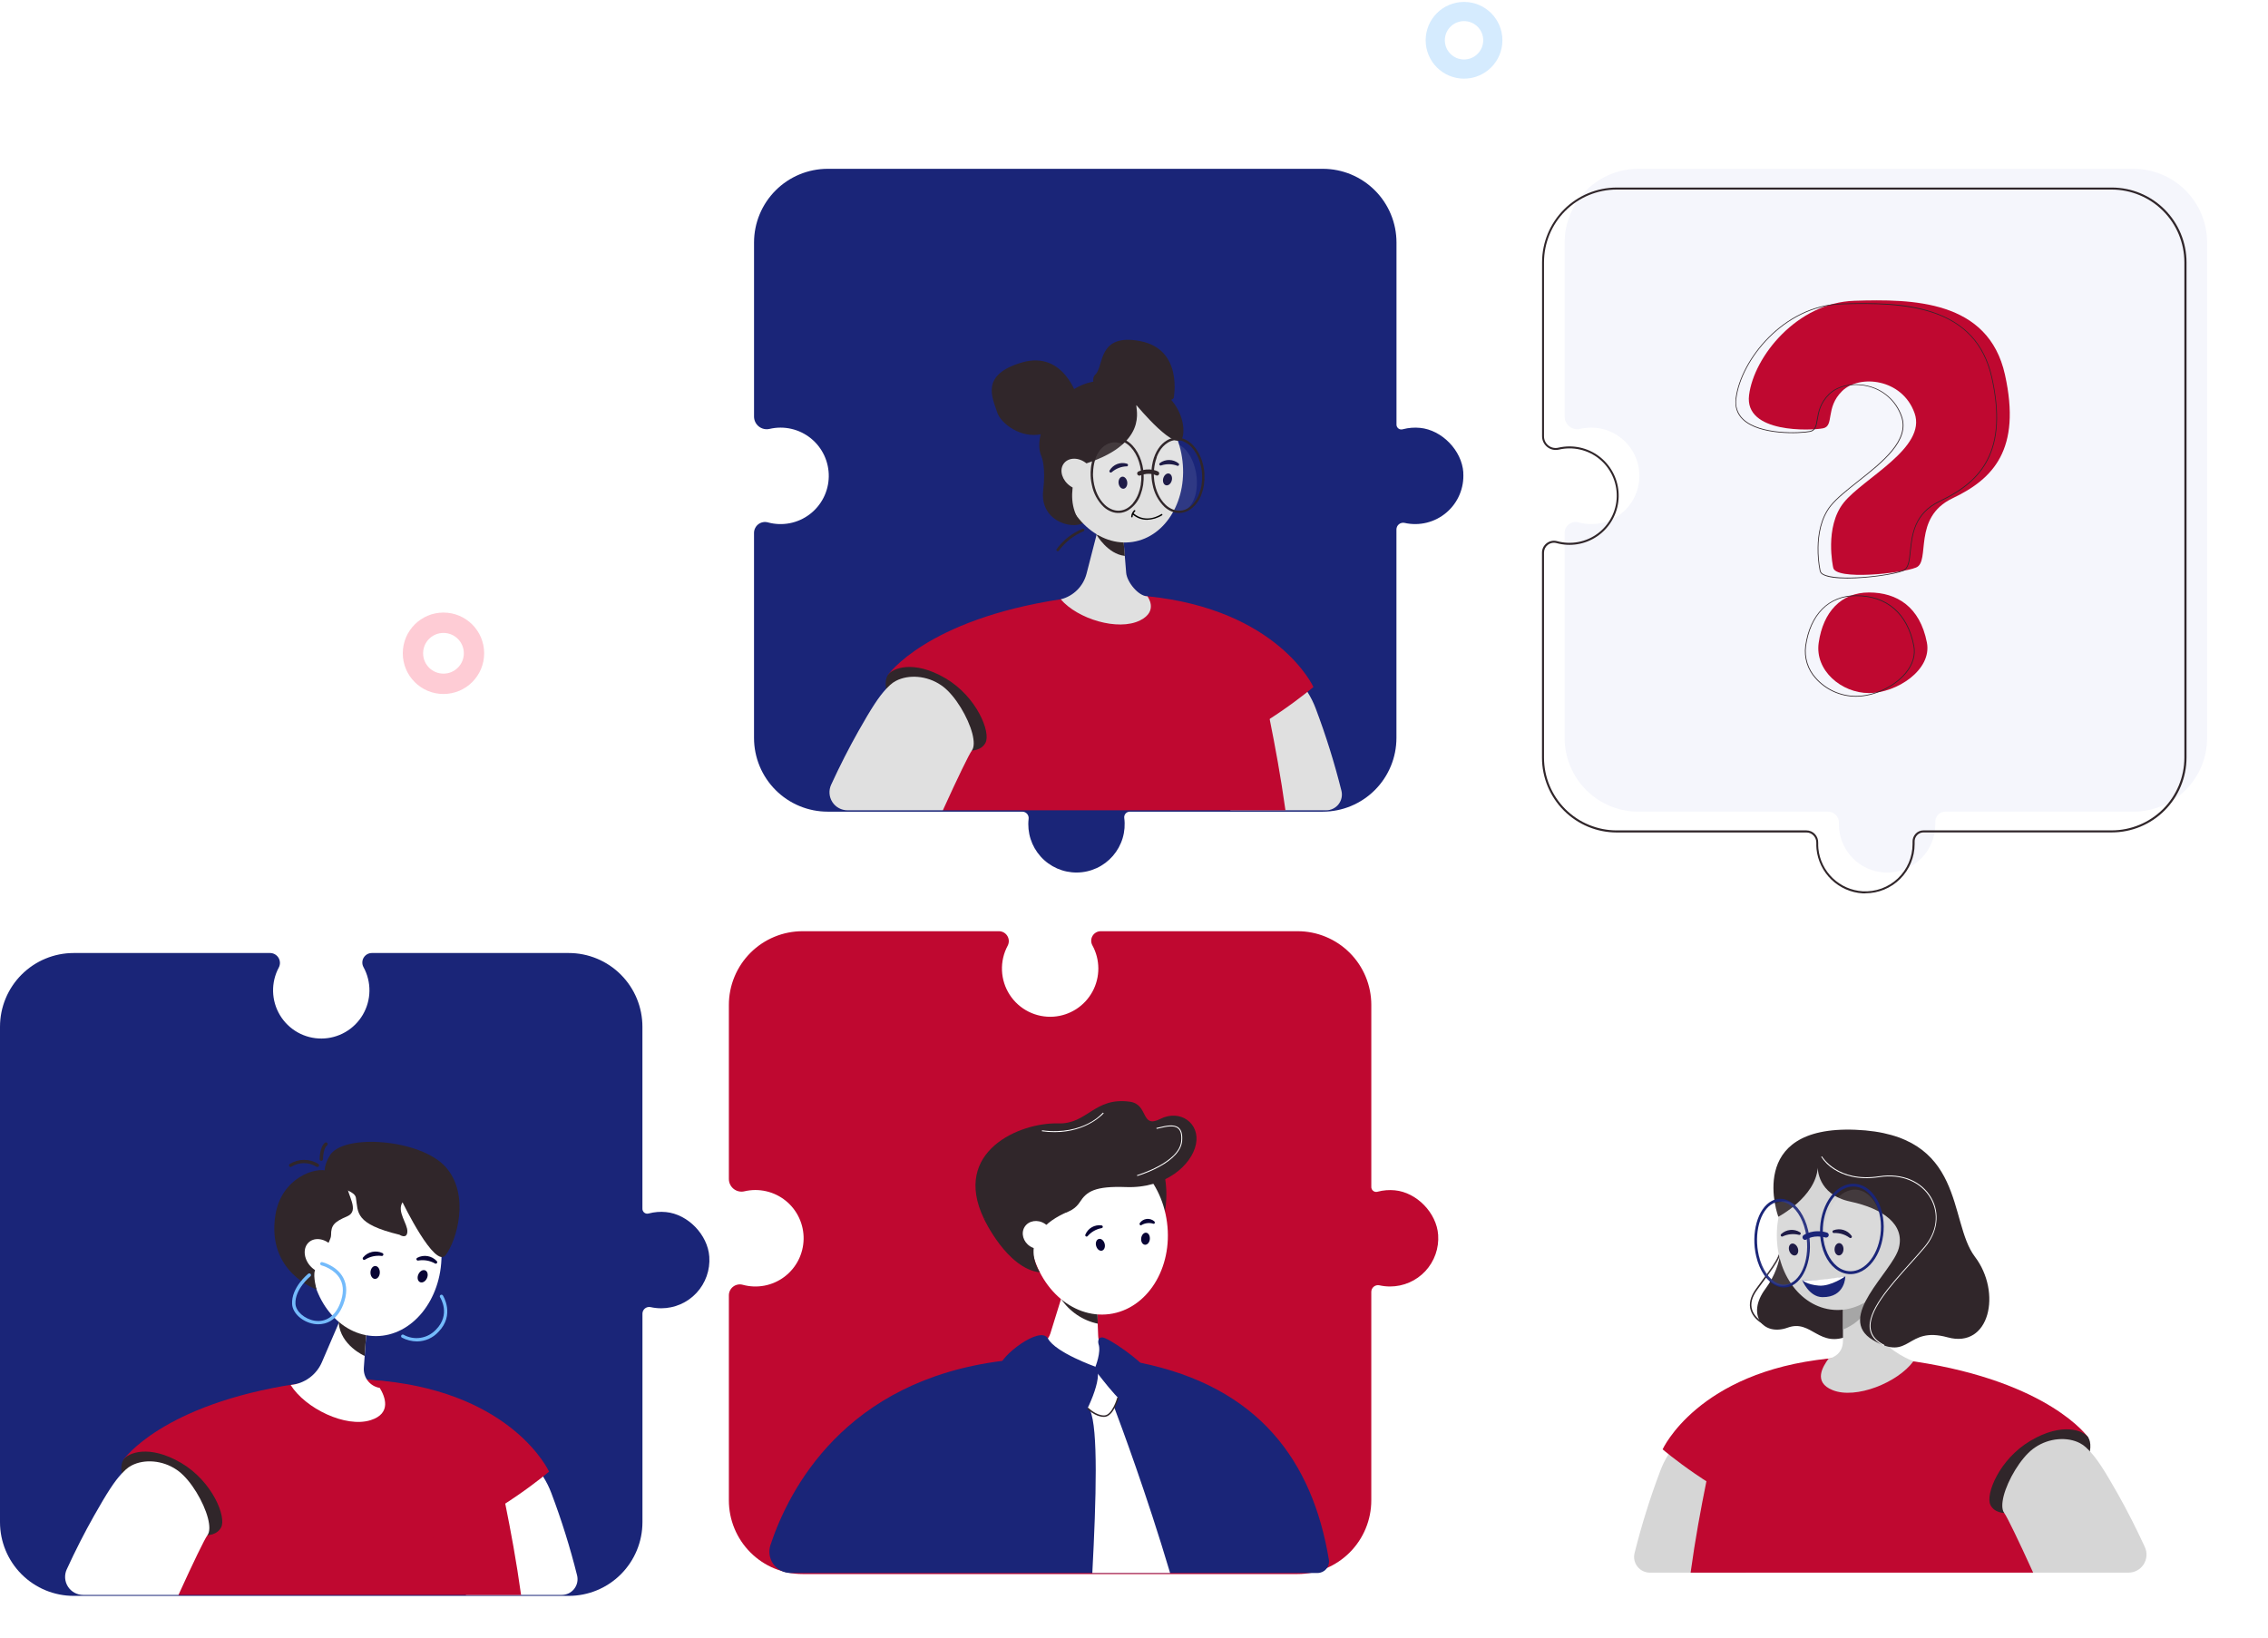 <svg width="591" height="427" viewBox="0 0 591 427" fill="none" xmlns="http://www.w3.org/2000/svg">
<path opacity="0.3" d="M381.5 18C385.642 18 389 14.642 389 10.5C389 6.358 385.642 3 381.5 3C377.358 3 374 6.358 374 10.5C374 14.642 377.358 18 381.5 18Z" stroke="#74BBFB" stroke-width="5"/>
<path d="M381.317 123.14C380.924 117.416 375.743 112.073 370.038 111.522C368.539 111.375 367.026 111.495 365.57 111.876C365.37 111.943 365.157 111.959 364.95 111.923C364.742 111.887 364.547 111.8 364.382 111.67C364.216 111.54 364.086 111.371 364.002 111.178C363.917 110.985 363.882 110.774 363.9 110.564V63.214C363.9 58.118 361.877 53.231 358.277 49.628C354.677 46.024 349.794 44 344.703 44H215.689C210.598 44 205.715 46.024 202.114 49.627C198.513 53.23 196.489 58.118 196.488 63.214V108.577C196.489 109.075 196.602 109.566 196.819 110.014C197.036 110.462 197.351 110.855 197.741 111.164C198.132 111.473 198.586 111.69 199.072 111.798C199.557 111.906 200.061 111.903 200.545 111.789C202.407 111.354 204.343 111.349 206.206 111.776C208.069 112.203 209.811 113.05 211.297 114.252C212.784 115.455 213.977 116.981 214.785 118.714C215.594 120.448 215.996 122.344 215.962 124.256C215.927 126.169 215.457 128.049 214.587 129.752C213.717 131.456 212.47 132.938 210.942 134.086C209.413 135.235 207.642 136.018 205.765 136.378C203.887 136.738 201.953 136.664 200.108 136.162C199.685 136.043 199.239 136.024 198.807 136.106C198.375 136.188 197.967 136.369 197.617 136.635C197.266 136.9 196.981 137.243 196.785 137.637C196.588 138.031 196.485 138.465 196.484 138.905V192.338C196.484 194.861 196.981 197.36 197.946 199.692C198.91 202.024 200.325 204.142 202.108 205.927C203.891 207.712 206.008 209.127 208.337 210.093C210.667 211.059 213.164 211.556 215.685 211.556H266.399C266.634 211.557 266.866 211.608 267.08 211.706C267.294 211.804 267.485 211.946 267.64 212.123C267.795 212.3 267.91 212.508 267.979 212.733C268.048 212.958 268.068 213.195 268.038 213.429C267.836 215.198 268.013 216.99 268.555 218.687C269.098 220.383 269.995 221.944 271.186 223.267C272.377 224.59 273.836 225.644 275.465 226.361C277.094 227.077 278.857 227.438 280.636 227.42C282.416 227.403 284.171 227.007 285.786 226.259C287.401 225.511 288.838 224.428 290.003 223.082C291.169 221.736 292.034 220.157 292.544 218.451C293.053 216.744 293.194 214.949 292.958 213.184C292.933 212.979 292.952 212.771 293.014 212.574C293.075 212.377 293.178 212.195 293.316 212.041C293.453 211.887 293.622 211.764 293.81 211.681C293.999 211.597 294.203 211.554 294.409 211.556H344.685C349.778 211.556 354.662 209.531 358.263 205.927C361.864 202.323 363.887 197.435 363.887 192.338V138.013C363.885 137.751 363.942 137.492 364.053 137.256C364.164 137.019 364.327 136.81 364.53 136.645C364.732 136.479 364.97 136.361 365.224 136.3C365.478 136.238 365.742 136.234 365.998 136.289C367.908 136.721 369.892 136.701 371.793 136.229C373.693 135.757 375.457 134.847 376.943 133.572C378.43 132.297 379.598 130.691 380.354 128.884C381.111 127.076 381.435 125.117 381.3 123.162L381.317 123.14Z" fill="#1A2578"/>
<path d="M345.582 211.202H320.614C318.939 205.01 317.392 199.51 316.111 195.173C314.484 189.638 313.304 185.984 312.893 185.223C311.249 182.16 317.562 172.765 322.787 169.908C323.693 169.389 324.673 169.013 325.694 168.792C328.92 168.158 331.137 169.995 333.227 172.595C334.779 174.52 337.974 176.095 340.698 180.348C341.564 181.711 342.286 183.16 342.853 184.672C345.501 191.683 347.738 198.842 349.555 206.113C349.704 206.717 349.713 207.346 349.583 207.955C349.452 208.563 349.186 209.133 348.803 209.623C348.421 210.113 347.932 210.51 347.374 210.783C346.816 211.057 346.203 211.2 345.582 211.202Z" fill="#E0E0E0"/>
<path d="M305.833 103.79C305.833 103.79 308.416 91.101 297.15 88.913C285.884 86.725 287.703 95.577 285.451 97.586C283.2 99.594 287.851 106.538 293.242 107.886C298.632 109.234 305.833 103.79 305.833 103.79Z" fill="#30262A"/>
<path d="M334.967 211.201H245.693C245.693 211.201 242.1 198.451 242.799 192.491C243.114 189.795 243.486 187.179 243.927 184.671C244.219 182.968 244.545 181.322 244.907 179.735C244.99 179.354 245.097 178.979 245.226 178.611C245.455 177.925 245.808 177.288 246.266 176.729C249.895 172.454 258.166 178.418 260.82 172.765C260.82 172.765 265.419 162.377 277.652 157.45C279.676 156.637 281.774 156.02 283.917 155.608C288.086 154.828 292.349 154.691 296.56 155.201L297.771 155.341H297.802L299.034 155.498C308.84 156.78 320.08 159.581 325.703 168.792C327.142 171.186 328.144 173.817 328.662 176.563C329.362 180.064 330.105 183.652 330.848 187.406C332.291 194.582 333.729 202.362 334.967 211.201Z" fill="#BF0830"/>
<path d="M231.345 175.959L256.807 193.589C256.807 193.589 302.519 200.249 314.865 195.659C328.977 190.408 342.255 179.066 342.255 179.066C342.255 179.066 333.1 158.872 298.995 155.407C295.03 155.004 280.358 155.599 276.48 156.185C241.304 161.528 231.345 175.959 231.345 175.959Z" fill="#BF0830"/>
<path d="M231.345 175.959C229.74 178.436 231.314 185.621 239.852 190.815C248.391 196.009 254.914 197.173 256.807 193.589C258.232 190.889 254.542 181.6 246.406 176.808C238.021 171.868 232.495 174.196 231.345 175.959Z" fill="#30262A"/>
<path d="M253.239 195.637C252.522 196.591 249.628 202.542 245.693 211.202H220.839C220.053 211.202 219.279 211.005 218.589 210.627C217.899 210.25 217.315 209.706 216.89 209.043C216.465 208.381 216.213 207.623 216.158 206.838C216.102 206.052 216.245 205.266 216.572 204.551C218.834 199.632 221.209 194.965 223.699 190.548C227.126 184.492 228.997 181.609 230.908 179.561C231.258 179.189 231.607 178.847 231.966 178.515C232.435 178.089 232.958 177.727 233.522 177.438C236.722 175.776 241.496 176.034 245.226 178.589C245.405 178.707 245.584 178.834 245.759 178.97C248.999 181.451 252.277 187.017 253.366 191.183C253.864 193.13 253.895 194.753 253.239 195.637Z" fill="#E0E0E0"/>
<path d="M276.427 156.221C280.799 161.323 291.344 164.569 297.089 161.703C301.985 159.266 298.995 155.429 298.995 155.429C296.608 155.372 293.661 151.679 293.46 149.302L293.224 146.375L293.106 144.927L292.721 140.288L292.38 136.123L290.977 119.057L286.513 136.403L285.752 139.361L283.129 149.552C282.713 151.147 281.88 152.602 280.716 153.768C279.552 154.934 278.099 155.768 276.506 156.186L276.427 156.221Z" fill="#E0E0E0"/>
<path d="M285.73 139.361C285.73 139.361 288.598 144.406 293.106 144.896L292.721 140.258C289.91 139.698 285.73 139.361 285.73 139.361Z" fill="#30262A"/>
<path d="M271.47 119.197C271.47 119.197 272.55 121.866 271.841 127.796C270.801 136.473 280.83 138.468 282.893 135.716C283.147 135.379 280.554 121.298 280.554 121.298L277.241 119.985L271.47 119.197Z" fill="#30262A"/>
<path d="M295.184 141.243C303.943 139.882 309.684 130.012 308.007 119.196C306.33 108.381 297.871 100.716 289.112 102.076C280.353 103.436 274.612 113.307 276.288 124.122C277.965 134.938 286.425 142.603 295.184 141.243Z" fill="#E0E0E0"/>
<path d="M296.131 105.589C295.786 106.258 299.843 115.942 281.573 121.245C263.303 126.549 270.989 102.167 284.668 99.515C304.416 95.691 309.382 108.612 308.219 113.719C307.056 118.825 296.131 105.589 296.131 105.589Z" fill="#30262A"/>
<path d="M283.108 117.714C283.108 117.714 276.734 126.938 280.651 134.749C280.651 134.749 275.483 130.601 275.107 128.815C274.731 127.03 274.893 120.326 274.893 120.326L283.108 117.714Z" fill="#30262A"/>
<path d="M278.88 126.684C280.944 128.119 283.484 127.905 284.563 126.203C285.643 124.501 284.826 121.958 282.762 120.514C280.699 119.07 278.163 119.294 277.079 120.996C275.995 122.698 276.821 125.245 278.88 126.684Z" fill="#E0E0E0"/>
<path d="M293.723 121.547C293.792 121.516 293.85 121.463 293.889 121.398C293.927 121.332 293.944 121.256 293.937 121.18C293.931 121.104 293.901 121.032 293.851 120.974C293.802 120.916 293.735 120.874 293.662 120.856C292.822 120.603 291.922 120.638 291.105 120.955C290.288 121.272 289.6 121.853 289.15 122.606C289.095 122.686 289.075 122.784 289.092 122.879C289.109 122.974 289.163 123.058 289.242 123.114C289.324 123.161 289.421 123.178 289.514 123.161C289.608 123.145 289.693 123.095 289.753 123.022C290.805 122.133 292.12 121.616 293.495 121.551C293.57 121.574 293.649 121.573 293.723 121.547Z" fill="#080435"/>
<path d="M291.484 125.958C291.594 126.833 292.188 127.463 292.796 127.384C293.404 127.306 293.845 126.544 293.74 125.678C293.635 124.812 293.041 124.173 292.429 124.251C291.817 124.33 291.379 125.092 291.484 125.958Z" fill="#080435"/>
<path d="M306.891 121.429C306.968 121.427 307.042 121.401 307.103 121.354C307.164 121.308 307.209 121.244 307.232 121.17C307.254 121.097 307.253 121.018 307.229 120.945C307.205 120.872 307.158 120.809 307.096 120.764C306.412 120.215 305.565 119.91 304.688 119.895C303.812 119.88 302.955 120.156 302.252 120.681C302.172 120.734 302.115 120.816 302.095 120.91C302.074 121.004 302.092 121.102 302.143 121.184C302.201 121.259 302.284 121.311 302.377 121.331C302.469 121.351 302.566 121.338 302.65 121.293C303.962 120.873 305.375 120.896 306.672 121.359C306.736 121.405 306.812 121.429 306.891 121.429Z" fill="#080435"/>
<path d="M303.127 124.654C302.895 125.494 303.201 126.313 303.813 126.479C304.425 126.645 305.103 126.102 305.334 125.262C305.566 124.422 305.256 123.604 304.648 123.433C304.04 123.263 303.376 123.81 303.127 124.654Z" fill="#080435"/>
<g opacity="0.3">
<path opacity="0.3" d="M291.335 133.546C294.754 133.334 297.274 129.078 296.963 124.039C296.651 119 293.627 115.087 290.207 115.299C286.787 115.511 284.268 119.767 284.579 124.806C284.89 129.845 287.915 133.758 291.335 133.546Z" fill="white"/>
</g>
<g opacity="0.3">
<path opacity="0.3" d="M300.94 122.527C300.766 127.341 303.074 132.128 306.095 133.187C309.116 134.246 311.713 131.178 311.888 126.347C312.063 121.516 309.754 116.721 306.733 115.688C303.712 114.655 301.128 117.714 300.94 122.527Z" fill="white"/>
</g>
<path d="M285.202 120.024C285.154 120.164 285.11 120.3 285.071 120.462C285.055 120.502 285.042 120.543 285.031 120.585C285.005 120.663 284.988 120.746 284.966 120.834C284.944 120.921 284.926 120.974 284.909 121.048L284.856 121.28C284.846 121.319 284.837 121.359 284.83 121.398C284.832 121.438 284.832 121.477 284.83 121.517C284.83 121.556 284.83 121.595 284.804 121.63C284.778 121.783 284.751 121.945 284.725 122.107C284.699 122.269 284.682 122.422 284.664 122.58C284.664 122.58 284.664 122.646 284.664 122.676V122.711L284.69 122.768C284.69 122.768 284.69 122.768 284.69 122.794V122.829C284.694 122.842 284.694 122.856 284.69 122.869C284.694 122.882 284.694 122.895 284.69 122.908C284.69 122.956 284.725 123.004 284.743 123.048C284.745 123.057 284.745 123.066 284.743 123.074C284.756 122.525 284.805 121.976 284.891 121.433C284.965 120.938 285.073 120.448 285.215 119.968L285.202 120.024ZM285.202 120.024C285.154 120.164 285.11 120.3 285.071 120.462C285.055 120.502 285.042 120.543 285.031 120.585C285.005 120.663 284.988 120.746 284.966 120.834C284.944 120.921 284.926 120.974 284.909 121.048L284.856 121.28C284.846 121.319 284.837 121.359 284.83 121.398C284.832 121.438 284.832 121.477 284.83 121.517C284.83 121.556 284.83 121.595 284.804 121.63C284.778 121.783 284.751 121.945 284.725 122.107C284.699 122.269 284.682 122.422 284.664 122.58C284.664 122.58 284.664 122.646 284.664 122.676V122.711L284.69 122.768C284.69 122.768 284.69 122.768 284.69 122.794V122.829C284.694 122.842 284.694 122.856 284.69 122.869C284.694 122.882 284.694 122.895 284.69 122.908C284.69 122.956 284.725 123.004 284.743 123.048C284.745 123.057 284.745 123.066 284.743 123.074C284.756 122.525 284.805 121.976 284.891 121.433C284.965 120.938 285.073 120.448 285.215 119.968L285.202 120.024ZM285.202 120.024C285.154 120.164 285.11 120.3 285.071 120.462C285.055 120.502 285.042 120.543 285.031 120.585C285.005 120.663 284.988 120.746 284.966 120.834C284.944 120.921 284.926 120.974 284.909 121.048L284.856 121.28C284.846 121.319 284.837 121.359 284.83 121.398C284.832 121.438 284.832 121.477 284.83 121.517C284.83 121.556 284.83 121.595 284.804 121.63C284.778 121.783 284.751 121.945 284.725 122.107C284.699 122.269 284.682 122.422 284.664 122.58C284.664 122.58 284.664 122.646 284.664 122.676C284.665 122.689 284.665 122.702 284.664 122.716L284.69 122.772C284.69 122.772 284.69 122.772 284.69 122.799V122.834C284.694 122.847 284.694 122.86 284.69 122.873C284.694 122.886 284.694 122.9 284.69 122.912C284.69 122.961 284.725 123.009 284.743 123.052C284.745 123.061 284.745 123.07 284.743 123.079C284.756 122.529 284.805 121.981 284.891 121.438C284.965 120.942 285.073 120.452 285.215 119.972L285.202 120.024ZM285.202 120.024C285.154 120.164 285.11 120.3 285.071 120.462C285.055 120.502 285.042 120.543 285.031 120.585C285.005 120.663 284.988 120.746 284.966 120.834C284.944 120.921 284.926 120.974 284.909 121.048L284.856 121.28C284.846 121.319 284.837 121.359 284.83 121.398C284.832 121.438 284.832 121.477 284.83 121.517C284.83 121.556 284.83 121.595 284.804 121.63C284.778 121.783 284.751 121.945 284.725 122.107C284.699 122.269 284.682 122.422 284.664 122.58C284.664 122.58 284.664 122.646 284.664 122.676V122.724L284.69 122.781C284.69 122.781 284.69 122.781 284.69 122.807V122.842C284.694 122.855 284.694 122.869 284.69 122.882C284.694 122.895 284.694 122.908 284.69 122.921C284.69 122.969 284.725 123.017 284.743 123.061C284.745 123.07 284.745 123.079 284.743 123.087C284.756 122.538 284.805 121.99 284.891 121.447C284.965 120.951 285.073 120.461 285.215 119.981L285.202 120.024ZM298.016 123.652C298.016 123.267 297.963 122.895 297.915 122.514C297.478 119.162 295.821 116.191 293.521 114.839C293.242 114.671 292.949 114.525 292.647 114.402C291.935 114.118 291.166 114.005 290.402 114.069C289.638 114.134 288.9 114.375 288.245 114.774C286.496 115.797 285.184 117.762 284.568 120.269C284.476 120.633 284.41 120.996 284.349 121.372C284.314 121.595 284.284 121.81 284.266 122.042C284.196 122.688 284.174 123.339 284.201 123.989C284.22 124.517 284.272 125.043 284.354 125.564C284.393 125.814 284.441 126.067 284.498 126.308C284.905 128.527 285.995 130.563 287.615 132.132C288.191 132.659 288.86 133.074 289.587 133.357C290.243 133.616 290.946 133.733 291.65 133.699C291.835 133.691 292.019 133.672 292.201 133.642C292.831 133.533 293.437 133.312 293.989 132.99C295.51 132.026 296.655 130.57 297.233 128.863C297.534 128.061 297.753 127.229 297.885 126.382C298.015 125.478 298.053 124.564 297.998 123.652H298.016ZM297.281 126.304C297.157 127.108 296.949 127.897 296.66 128.658C296.329 129.558 295.847 130.395 295.235 131.134C295.235 131.134 295.235 131.134 295.235 131.165C294.804 131.687 294.286 132.131 293.705 132.478C293.127 132.828 292.476 133.04 291.802 133.096C291.128 133.153 290.451 133.052 289.823 132.802C289.065 132.511 288.377 132.063 287.803 131.489C286.325 130.062 285.307 127.857 284.948 125.398C284.9 125.022 284.861 124.641 284.835 124.251C284.808 123.862 284.804 123.521 284.835 123.149C284.848 122.599 284.897 122.051 284.983 121.508C285.057 121.012 285.165 120.523 285.307 120.042C285.378 119.778 285.464 119.518 285.565 119.263C285.562 119.249 285.562 119.234 285.565 119.219C285.566 119.206 285.566 119.193 285.565 119.18C285.564 119.165 285.564 119.151 285.565 119.136C285.739 118.661 285.955 118.203 286.212 117.767C286.759 116.766 287.558 115.926 288.529 115.329C289.156 114.952 289.866 114.737 290.597 114.704C291.216 114.678 291.833 114.781 292.411 115.005C292.64 115.093 292.862 115.199 293.075 115.321C295.31 116.546 296.905 119.425 297.312 122.689C297.366 123.071 297.398 123.455 297.408 123.84C297.437 124.664 297.389 125.489 297.264 126.304H297.281ZM285.202 120.024C285.154 120.164 285.11 120.3 285.071 120.462C285.055 120.502 285.042 120.543 285.031 120.585C285.005 120.663 284.988 120.746 284.966 120.834C284.944 120.921 284.926 120.974 284.909 121.048L284.856 121.28C284.846 121.319 284.837 121.359 284.83 121.398C284.832 121.438 284.832 121.477 284.83 121.517C284.83 121.556 284.83 121.595 284.804 121.63C284.778 121.783 284.751 121.945 284.725 122.107C284.699 122.269 284.682 122.422 284.664 122.58C284.664 122.58 284.664 122.646 284.664 122.676V122.72L284.69 122.777C284.69 122.777 284.69 122.777 284.69 122.803V122.838C284.694 122.851 284.694 122.865 284.69 122.877C284.694 122.89 284.694 122.904 284.69 122.917C284.69 122.965 284.725 123.013 284.743 123.057C284.745 123.065 284.745 123.074 284.743 123.083C284.756 122.533 284.805 121.985 284.891 121.442C284.965 120.947 285.073 120.457 285.215 119.976L285.202 120.024ZM285.202 120.024C285.154 120.164 285.11 120.3 285.071 120.462C285.055 120.502 285.042 120.543 285.031 120.585C285.005 120.663 284.988 120.746 284.966 120.834C284.944 120.921 284.926 120.974 284.909 121.048L284.856 121.28C284.846 121.319 284.837 121.359 284.83 121.398C284.832 121.438 284.832 121.477 284.83 121.517C284.83 121.556 284.83 121.595 284.804 121.63C284.778 121.783 284.751 121.945 284.725 122.107C284.699 122.269 284.682 122.422 284.664 122.58C284.664 122.58 284.664 122.646 284.664 122.676V122.711L284.69 122.768C284.69 122.768 284.69 122.768 284.69 122.794V122.829C284.694 122.842 284.694 122.856 284.69 122.869C284.694 122.882 284.694 122.895 284.69 122.908C284.69 122.956 284.725 123.004 284.743 123.048C284.745 123.057 284.745 123.066 284.743 123.074C284.756 122.525 284.805 121.976 284.891 121.433C284.965 120.938 285.073 120.448 285.215 119.968L285.202 120.024ZM285.202 120.024C285.154 120.164 285.11 120.3 285.071 120.462C285.055 120.502 285.042 120.543 285.031 120.585C285.005 120.663 284.988 120.746 284.966 120.834C284.944 120.921 284.926 120.974 284.909 121.048L284.856 121.28C284.846 121.319 284.837 121.359 284.83 121.398C284.832 121.438 284.832 121.477 284.83 121.517C284.83 121.556 284.83 121.595 284.804 121.63C284.778 121.783 284.751 121.945 284.725 122.107C284.699 122.269 284.682 122.422 284.664 122.58C284.664 122.58 284.664 122.646 284.664 122.676V122.711L284.69 122.768C284.69 122.768 284.69 122.768 284.69 122.794V122.829C284.694 122.842 284.694 122.856 284.69 122.869C284.694 122.882 284.694 122.895 284.69 122.908C284.69 122.956 284.725 123.004 284.743 123.048C284.745 123.057 284.745 123.066 284.743 123.074C284.756 122.525 284.805 121.976 284.891 121.433C284.965 120.938 285.073 120.448 285.215 119.968L285.202 120.024Z" fill="#30262A"/>
<path d="M301.047 120.024C300.999 120.164 300.955 120.3 300.916 120.462C300.9 120.502 300.887 120.543 300.876 120.585C300.85 120.663 300.833 120.746 300.811 120.834C300.789 120.921 300.772 120.974 300.754 121.048L300.702 121.28C300.691 121.319 300.682 121.359 300.675 121.398C300.677 121.438 300.677 121.477 300.675 121.517C300.675 121.556 300.675 121.595 300.649 121.63C300.623 121.783 300.597 121.945 300.57 122.107C300.544 122.269 300.527 122.422 300.509 122.58C300.509 122.58 300.509 122.646 300.509 122.676V122.711L300.535 122.768C300.535 122.768 300.535 122.768 300.535 122.794V122.829C300.539 122.842 300.539 122.856 300.535 122.869C300.539 122.882 300.539 122.895 300.535 122.908C300.535 122.956 300.57 123.004 300.588 123.048C300.59 123.057 300.59 123.066 300.588 123.074C300.601 122.525 300.651 121.976 300.737 121.433C300.811 120.938 300.919 120.448 301.06 119.968L301.047 120.024ZM301.047 120.024C300.999 120.164 300.955 120.3 300.916 120.462C300.9 120.502 300.887 120.543 300.876 120.585C300.85 120.663 300.833 120.746 300.811 120.834C300.789 120.921 300.772 120.974 300.754 121.048L300.702 121.28C300.691 121.319 300.682 121.359 300.675 121.398C300.677 121.438 300.677 121.477 300.675 121.517C300.675 121.556 300.675 121.595 300.649 121.63C300.623 121.783 300.597 121.945 300.57 122.107C300.544 122.269 300.527 122.422 300.509 122.58C300.509 122.58 300.509 122.646 300.509 122.676V122.711L300.535 122.768C300.535 122.768 300.535 122.768 300.535 122.794V122.829C300.539 122.842 300.539 122.856 300.535 122.869C300.539 122.882 300.539 122.895 300.535 122.908C300.535 122.956 300.57 123.004 300.588 123.048C300.59 123.057 300.59 123.066 300.588 123.074C300.601 122.525 300.651 121.976 300.737 121.433C300.811 120.938 300.919 120.448 301.06 119.968L301.047 120.024ZM301.047 120.024C300.999 120.164 300.955 120.3 300.916 120.462C300.9 120.502 300.887 120.543 300.876 120.585C300.85 120.663 300.833 120.746 300.811 120.834C300.789 120.921 300.772 120.974 300.754 121.048L300.702 121.28C300.691 121.319 300.682 121.359 300.675 121.398C300.677 121.438 300.677 121.477 300.675 121.517C300.675 121.556 300.675 121.595 300.649 121.63C300.623 121.783 300.597 121.945 300.57 122.107C300.544 122.269 300.527 122.422 300.509 122.58C300.509 122.58 300.509 122.646 300.509 122.676C300.511 122.689 300.511 122.702 300.509 122.716L300.535 122.772C300.535 122.772 300.535 122.772 300.535 122.799V122.834C300.539 122.847 300.539 122.86 300.535 122.873C300.539 122.886 300.539 122.9 300.535 122.912C300.535 122.961 300.57 123.009 300.588 123.052C300.59 123.061 300.59 123.07 300.588 123.079C300.601 122.529 300.651 121.981 300.737 121.438C300.811 120.942 300.919 120.452 301.06 119.972L301.047 120.024ZM301.047 120.024C300.999 120.164 300.955 120.3 300.916 120.462C300.9 120.502 300.887 120.543 300.876 120.585C300.85 120.663 300.833 120.746 300.811 120.834C300.789 120.921 300.772 120.974 300.754 121.048L300.702 121.28C300.691 121.319 300.682 121.359 300.675 121.398C300.677 121.438 300.677 121.477 300.675 121.517C300.675 121.556 300.675 121.595 300.649 121.63C300.623 121.783 300.597 121.945 300.57 122.107C300.544 122.269 300.527 122.422 300.509 122.58C300.509 122.58 300.509 122.646 300.509 122.676V122.724L300.535 122.781C300.535 122.781 300.535 122.781 300.535 122.807V122.842C300.539 122.855 300.539 122.869 300.535 122.882C300.539 122.895 300.539 122.908 300.535 122.921C300.535 122.969 300.57 123.017 300.588 123.061C300.59 123.07 300.59 123.079 300.588 123.087C300.601 122.538 300.651 121.99 300.737 121.447C300.811 120.951 300.919 120.461 301.06 119.981L301.047 120.024ZM313.861 123.652C313.861 123.267 313.808 122.895 313.76 122.514C313.323 119.162 311.666 116.191 309.367 114.839C309.087 114.671 308.795 114.525 308.492 114.402C307.78 114.118 307.011 114.005 306.247 114.069C305.483 114.134 304.745 114.375 304.09 114.774C302.341 115.797 301.03 117.762 300.413 120.269C300.321 120.633 300.256 120.996 300.195 121.372C300.16 121.595 300.129 121.81 300.111 122.042C300.042 122.688 300.02 123.339 300.046 123.989C300.066 124.517 300.117 125.043 300.199 125.564C300.238 125.814 300.286 126.067 300.343 126.308C300.75 128.527 301.84 130.563 303.46 132.132C304.036 132.659 304.705 133.074 305.432 133.357C306.088 133.616 306.791 133.733 307.495 133.699C307.68 133.691 307.864 133.672 308.046 133.642C308.676 133.533 309.282 133.312 309.834 132.99C311.355 132.026 312.5 130.57 313.078 128.863C313.38 128.061 313.598 127.229 313.73 126.382C313.86 125.478 313.898 124.564 313.843 123.652H313.861ZM313.126 126.304C313.002 127.108 312.794 127.897 312.506 128.658C312.174 129.558 311.692 130.395 311.08 131.134C311.08 131.134 311.08 131.134 311.08 131.165C310.649 131.687 310.132 132.131 309.55 132.478C308.972 132.828 308.321 133.04 307.647 133.096C306.974 133.153 306.296 133.052 305.668 132.802C304.91 132.511 304.222 132.063 303.648 131.489C302.171 130.062 301.152 127.857 300.793 125.398C300.745 125.022 300.706 124.641 300.68 124.251C300.654 123.862 300.649 123.521 300.68 123.149C300.693 122.599 300.742 122.051 300.828 121.508C300.902 121.012 301.01 120.523 301.152 120.042C301.223 119.778 301.309 119.518 301.41 119.263C301.407 119.249 301.407 119.234 301.41 119.219C301.411 119.206 301.411 119.193 301.41 119.18C301.409 119.165 301.409 119.151 301.41 119.136C301.584 118.661 301.801 118.203 302.057 117.767C302.605 116.766 303.403 115.926 304.374 115.329C305.001 114.952 305.711 114.737 306.442 114.704C307.061 114.678 307.679 114.781 308.256 115.005C308.485 115.093 308.707 115.199 308.921 115.321C311.155 116.546 312.75 119.425 313.157 122.689C313.211 123.071 313.243 123.455 313.253 123.84C313.282 124.664 313.234 125.489 313.109 126.304H313.126ZM301.047 120.024C300.999 120.164 300.955 120.3 300.916 120.462C300.9 120.502 300.887 120.543 300.876 120.585C300.85 120.663 300.833 120.746 300.811 120.834C300.789 120.921 300.772 120.974 300.754 121.048L300.702 121.28C300.691 121.319 300.682 121.359 300.675 121.398C300.677 121.438 300.677 121.477 300.675 121.517C300.675 121.556 300.675 121.595 300.649 121.63C300.623 121.783 300.597 121.945 300.57 122.107C300.544 122.269 300.527 122.422 300.509 122.58C300.509 122.58 300.509 122.646 300.509 122.676V122.72L300.535 122.777C300.535 122.777 300.535 122.777 300.535 122.803V122.838C300.539 122.851 300.539 122.865 300.535 122.877C300.539 122.89 300.539 122.904 300.535 122.917C300.535 122.965 300.57 123.013 300.588 123.057C300.59 123.065 300.59 123.074 300.588 123.083C300.601 122.533 300.651 121.985 300.737 121.442C300.811 120.947 300.919 120.457 301.06 119.976L301.047 120.024ZM301.047 120.024C300.999 120.164 300.955 120.3 300.916 120.462C300.9 120.502 300.887 120.543 300.876 120.585C300.85 120.663 300.833 120.746 300.811 120.834C300.789 120.921 300.772 120.974 300.754 121.048L300.702 121.28C300.691 121.319 300.682 121.359 300.675 121.398C300.677 121.438 300.677 121.477 300.675 121.517C300.675 121.556 300.675 121.595 300.649 121.63C300.623 121.783 300.597 121.945 300.57 122.107C300.544 122.269 300.527 122.422 300.509 122.58C300.509 122.58 300.509 122.646 300.509 122.676V122.711L300.535 122.768C300.535 122.768 300.535 122.768 300.535 122.794V122.829C300.539 122.842 300.539 122.856 300.535 122.869C300.539 122.882 300.539 122.895 300.535 122.908C300.535 122.956 300.57 123.004 300.588 123.048C300.59 123.057 300.59 123.066 300.588 123.074C300.601 122.525 300.651 121.976 300.737 121.433C300.811 120.938 300.919 120.448 301.06 119.968L301.047 120.024ZM301.047 120.024C300.999 120.164 300.955 120.3 300.916 120.462C300.9 120.502 300.887 120.543 300.876 120.585C300.85 120.663 300.833 120.746 300.811 120.834C300.789 120.921 300.772 120.974 300.754 121.048L300.702 121.28C300.691 121.319 300.682 121.359 300.675 121.398C300.677 121.438 300.677 121.477 300.675 121.517C300.675 121.556 300.675 121.595 300.649 121.63C300.623 121.783 300.597 121.945 300.57 122.107C300.544 122.269 300.527 122.422 300.509 122.58C300.509 122.58 300.509 122.646 300.509 122.676V122.711L300.535 122.768C300.535 122.768 300.535 122.768 300.535 122.794V122.829C300.539 122.842 300.539 122.856 300.535 122.869C300.539 122.882 300.539 122.895 300.535 122.908C300.535 122.956 300.57 123.004 300.588 123.048C300.59 123.057 300.59 123.066 300.588 123.074C300.601 122.525 300.651 121.976 300.737 121.433C300.811 120.938 300.919 120.448 301.06 119.968L301.047 120.024Z" fill="#30262A"/>
<path d="M298.886 135.488C297.513 135.492 296.185 134.997 295.148 134.097C295.11 134.065 295.087 134.019 295.083 133.97C295.079 133.921 295.094 133.872 295.126 133.834C295.141 133.815 295.161 133.8 295.182 133.788C295.204 133.777 295.228 133.77 295.252 133.768C295.277 133.766 295.301 133.769 295.325 133.776C295.348 133.784 295.37 133.796 295.388 133.812C298.715 136.609 302.457 134.106 302.615 133.996C302.635 133.982 302.658 133.971 302.682 133.965C302.706 133.96 302.732 133.959 302.756 133.964C302.781 133.968 302.804 133.978 302.825 133.992C302.846 134.005 302.863 134.023 302.877 134.044C302.904 134.086 302.915 134.136 302.906 134.185C302.897 134.234 302.869 134.278 302.829 134.307C301.644 135.047 300.282 135.455 298.886 135.488Z" fill="#020202"/>
<path d="M294.951 134.863C294.902 134.862 294.856 134.842 294.821 134.808C294.786 134.774 294.765 134.728 294.763 134.679C294.796 134.066 295.052 133.487 295.484 133.051L295.511 133.021C295.542 132.982 295.586 132.957 295.635 132.951C295.684 132.944 295.733 132.957 295.773 132.986C295.793 133 295.809 133.018 295.822 133.039C295.834 133.06 295.843 133.083 295.847 133.107C295.85 133.131 295.849 133.155 295.843 133.179C295.837 133.202 295.827 133.224 295.812 133.244L295.773 133.296C295.399 133.659 295.174 134.147 295.139 134.666C295.14 134.691 295.135 134.715 295.127 134.738C295.118 134.761 295.104 134.782 295.087 134.8C295.07 134.818 295.05 134.833 295.027 134.843C295.005 134.853 294.98 134.858 294.956 134.859L294.951 134.863Z" fill="#020202"/>
<path d="M301.579 123.954C301.696 123.937 301.806 123.884 301.891 123.802C301.977 123.72 302.034 123.613 302.056 123.496C302.077 123.379 302.061 123.259 302.01 123.152C301.959 123.044 301.875 122.956 301.771 122.899C301.684 122.851 299.585 121.718 296.678 122.877C296.538 122.935 296.427 123.047 296.369 123.186C296.312 123.326 296.312 123.484 296.37 123.623C296.428 123.763 296.539 123.874 296.679 123.932C296.818 123.99 296.975 123.99 297.115 123.932C299.537 122.965 301.22 123.879 301.233 123.888C301.338 123.948 301.46 123.971 301.579 123.954Z" fill="#30262A"/>
<path d="M280.83 103.76C280.83 103.76 277.363 91.263 266.35 94.461C255.338 97.66 258.617 103.65 259.867 107.514C260.798 110.385 266.066 114.393 271.483 113.141C276.9 111.89 280.83 103.76 280.83 103.76Z" fill="#30262A"/>
<path d="M275.632 143.671C275.562 143.671 275.494 143.652 275.435 143.614C275.397 143.589 275.364 143.556 275.339 143.518C275.313 143.479 275.295 143.437 275.286 143.391C275.278 143.346 275.278 143.3 275.287 143.255C275.296 143.21 275.313 143.167 275.339 143.129C277.05 140.777 279.377 138.945 282.063 137.834C282.149 137.799 282.246 137.8 282.331 137.837C282.417 137.873 282.485 137.942 282.52 138.029C282.554 138.115 282.553 138.212 282.517 138.298C282.48 138.383 282.411 138.451 282.325 138.486C279.778 139.555 277.566 141.294 275.925 143.518C275.892 143.566 275.848 143.604 275.797 143.631C275.746 143.658 275.689 143.672 275.632 143.671Z" fill="#30262A"/>
<path d="M173.536 315.922C172.039 315.776 170.528 315.897 169.073 316.281C168.873 316.346 168.661 316.361 168.454 316.325C168.247 316.288 168.052 316.201 167.887 316.071C167.722 315.941 167.591 315.773 167.507 315.58C167.422 315.388 167.387 315.177 167.403 314.968V267.618C167.403 265.094 166.906 262.595 165.941 260.263C164.976 257.932 163.562 255.813 161.779 254.029C159.996 252.244 157.879 250.828 155.549 249.863C153.22 248.897 150.723 248.4 148.201 248.4H96.893C96.465 248.401 96.044 248.513 95.672 248.724C95.3 248.936 94.989 249.241 94.769 249.608C94.549 249.976 94.427 250.394 94.417 250.823C94.406 251.251 94.506 251.675 94.707 252.053C95.76 253.962 96.297 256.111 96.269 258.291C96.24 260.47 95.645 262.605 94.543 264.484C93.441 266.364 91.87 267.925 89.983 269.013C88.096 270.101 85.959 270.68 83.781 270.691C81.603 270.703 79.46 270.148 77.562 269.08C75.663 268.012 74.075 266.468 72.953 264.6C71.831 262.732 71.214 260.604 71.161 258.425C71.109 256.246 71.624 254.091 72.656 252.172C72.861 251.777 72.96 251.336 72.945 250.892C72.929 250.447 72.799 250.014 72.568 249.635C72.336 249.255 72.01 248.942 71.622 248.726C71.234 248.509 70.796 248.397 70.352 248.4H19.201C14.109 248.4 9.225 250.424 5.624 254.029C2.023 257.633 0 262.521 0 267.618V396.742C0.001 401.838 2.025 406.726 5.625 410.33C9.226 413.934 14.109 415.959 19.201 415.96H148.21C153.303 415.959 158.187 413.933 161.788 410.328C165.389 406.723 167.411 401.835 167.411 396.737V342.412C167.41 342.152 167.468 341.894 167.579 341.658C167.69 341.422 167.853 341.214 168.055 341.049C168.257 340.885 168.493 340.767 168.747 340.705C169 340.644 169.264 340.639 169.519 340.693C170.431 340.897 171.364 341 172.299 340.999C174.023 340.999 175.729 340.644 177.31 339.956C178.892 339.267 180.314 338.26 181.49 336.997C182.665 335.735 183.568 334.243 184.143 332.616C184.717 330.989 184.951 329.261 184.829 327.539C184.422 321.816 179.242 316.473 173.536 315.922Z" fill="#1A2578"/>
<path d="M146.4 415.711H121.437C119.767 409.515 118.215 404.019 116.938 399.678C115.308 394.148 114.127 390.489 113.716 389.732C112.073 386.669 118.385 377.275 123.614 374.417C124.519 373.895 125.5 373.519 126.522 373.302C129.744 372.667 131.96 374.5 134.054 377.1C135.602 379.029 138.798 380.6 141.521 384.853C142.387 386.218 143.109 387.668 143.677 389.181C146.328 396.191 148.566 403.35 150.379 410.622C150.527 411.227 150.536 411.857 150.406 412.465C150.275 413.073 150.008 413.644 149.625 414.134C149.242 414.624 148.753 415.021 148.194 415.294C147.635 415.567 147.022 415.71 146.4 415.711Z" fill="white"/>
<path d="M135.781 415.711H46.508C46.508 415.711 42.918 402.96 43.618 397C43.928 394.305 44.3 391.688 44.741 389.181C45.033 387.48 45.359 385.834 45.721 384.241C45.806 383.86 45.913 383.485 46.04 383.116C46.271 382.432 46.623 381.794 47.08 381.235C50.713 376.96 58.98 382.924 61.639 377.275C61.639 377.275 66.233 366.882 78.466 361.959C80.491 361.143 82.591 360.524 84.735 360.113C88.903 359.331 93.165 359.194 97.374 359.706L98.585 359.846H98.62L99.849 359.999C109.655 361.286 120.899 364.086 126.517 373.297C127.952 375.691 128.953 378.321 129.472 381.064C130.172 384.565 130.915 388.157 131.658 391.911C133.105 399.092 134.561 406.872 135.781 415.711Z" fill="#BF0830"/>
<path d="M32.164 380.469L57.621 398.099C57.621 398.099 103.333 404.754 115.68 400.169C129.792 394.918 143.074 383.576 143.074 383.576C143.074 383.576 133.915 363.382 99.814 359.916C95.844 359.514 81.172 360.104 77.295 360.695C42.123 366.038 32.164 380.469 32.164 380.469Z" fill="#BF0830"/>
<path d="M32.163 380.469C30.555 382.941 32.133 390.131 40.671 395.324C49.209 400.518 55.728 401.682 57.621 398.099C59.05 395.399 55.361 386.109 47.22 381.318C38.835 376.378 33.309 378.705 32.163 380.469Z" fill="#30262A"/>
<path d="M54.054 400.146C53.341 401.096 50.443 407.047 46.508 415.711H21.658C20.872 415.711 20.098 415.513 19.408 415.136C18.718 414.759 18.134 414.214 17.708 413.552C17.283 412.89 17.031 412.132 16.975 411.347C16.919 410.562 17.06 409.776 17.387 409.06C19.646 404.139 22.023 399.471 24.517 395.058C27.945 388.997 29.812 386.118 31.727 384.07C32.072 383.698 32.422 383.357 32.785 383.024C33.251 382.597 33.773 382.235 34.337 381.948C37.537 380.285 42.315 380.543 46.04 383.094C46.219 383.217 46.398 383.344 46.573 383.479C49.813 385.956 53.096 391.526 54.18 395.692C54.679 397.639 54.709 399.263 54.054 400.146Z" fill="white"/>
<path d="M75.808 360.984C77.553 360.802 79.218 360.161 80.633 359.124C82.049 358.088 83.164 356.694 83.866 355.085L88.294 344.789L89.58 341.8L97.134 324.232L95.823 342.439L95.031 353.378L94.808 356.494C94.721 357.722 95.092 358.939 95.849 359.909C96.607 360.879 97.697 361.533 98.909 361.745H98.953C100.295 363.933 102.153 368.383 96.605 370.151C90.082 372.229 79.555 367.088 75.747 361.001L75.808 360.984Z" fill="white"/>
<path d="M88.272 344.487C88.272 344.588 88.272 344.689 88.272 344.789C88.709 350.657 94.979 353.401 94.979 353.401L95.014 353.366L95.805 342.426C93.886 341.722 91.153 341 89.558 341.788C88.744 342.212 88.215 343.035 88.272 344.487Z" fill="#30262A"/>
<path d="M97.961 348.246C107.401 348.246 115.055 338.797 115.055 327.141C115.055 315.486 107.401 306.037 97.961 306.037C88.52 306.037 80.867 315.486 80.867 327.141C80.867 338.797 88.52 348.246 97.961 348.246Z" fill="white"/>
<path d="M107.172 340.798C103.202 340.789 99.259 340.142 95.494 338.882C95.494 338.882 95.009 344.64 101.331 345.008C104.986 345.253 107.172 340.798 107.172 340.798Z" fill="white"/>
<path d="M99.613 327.348C99.672 327.332 99.727 327.304 99.772 327.263C99.818 327.223 99.853 327.172 99.876 327.116C99.913 327.019 99.911 326.912 99.87 326.817C99.829 326.722 99.753 326.647 99.657 326.608C98.812 326.212 97.86 326.107 96.949 326.31C96.038 326.514 95.221 327.014 94.625 327.733C94.554 327.807 94.514 327.906 94.514 328.008C94.514 328.111 94.554 328.21 94.625 328.284C94.703 328.347 94.8 328.382 94.9 328.382C95.001 328.382 95.098 328.347 95.176 328.284C96.428 327.52 97.897 327.189 99.355 327.343C99.438 327.374 99.529 327.375 99.613 327.348Z" fill="#080435"/>
<path d="M96.539 331.623C96.509 332.55 97.029 333.32 97.702 333.342C98.376 333.364 98.944 332.629 98.975 331.701C99.005 330.774 98.485 330.004 97.811 329.982C97.138 329.96 96.57 330.695 96.539 331.623Z" fill="#080435"/>
<path d="M113.493 329.373C113.553 329.381 113.614 329.375 113.671 329.356C113.728 329.336 113.779 329.303 113.821 329.26C113.893 329.186 113.934 329.087 113.934 328.984C113.934 328.881 113.893 328.782 113.821 328.708C113.191 328.02 112.35 327.561 111.43 327.403C110.511 327.244 109.565 327.396 108.741 327.833C108.647 327.876 108.574 327.954 108.537 328.051C108.5 328.148 108.503 328.255 108.544 328.349C108.594 328.436 108.672 328.502 108.765 328.538C108.858 328.574 108.961 328.577 109.056 328.546C110.505 328.313 111.991 328.569 113.279 329.273C113.337 329.329 113.413 329.364 113.493 329.373Z" fill="#080435"/>
<path d="M109.021 332.156C108.64 333.001 108.828 333.907 109.458 334.187C110.087 334.467 110.874 334.003 111.255 333.154C111.635 332.305 111.447 331.404 110.817 331.124C110.188 330.844 109.401 331.307 109.021 332.156Z" fill="#080435"/>
<path d="M108.68 349.637C107.285 349.631 105.913 349.282 104.684 348.622C104.601 348.557 104.545 348.464 104.525 348.36C104.506 348.256 104.524 348.149 104.577 348.057C104.631 347.966 104.715 347.897 104.815 347.864C104.915 347.83 105.024 347.834 105.121 347.874C106.478 348.64 108.052 348.927 109.591 348.689C111.131 348.451 112.545 347.701 113.607 346.561C117.507 342.623 114.792 338.313 114.674 338.133C114.61 338.036 114.588 337.917 114.611 337.803C114.635 337.689 114.703 337.589 114.801 337.525C114.898 337.461 115.017 337.439 115.131 337.463C115.245 337.486 115.345 337.555 115.408 337.652C115.439 337.705 118.635 342.706 114.228 347.174C113.521 347.943 112.664 348.558 111.71 348.982C110.755 349.406 109.724 349.629 108.68 349.637Z" fill="#74BBFB"/>
<path d="M92.744 312.207C93.361 316.027 92.381 318.994 104.111 321.834C104.111 321.834 106.043 323.112 106.153 321.033C106.262 318.955 103.32 315.782 104.898 313.371C104.898 313.371 113.327 330.835 116.134 327.137C118.94 323.44 122.621 311.477 116.134 304.178C109.646 296.879 89.295 295.317 85.885 301.259C80.87 310.019 92.219 308.939 92.744 312.207Z" fill="#30262A"/>
<path d="M85.557 305.272C85.557 305.272 90.725 306.558 90.497 308.873C90.27 311.188 93.907 315.555 90.497 317.016C87.087 318.478 86.257 319.353 86.27 321.913C86.27 323.698 83.161 327.636 82.042 331.216C81.557 332.773 82.479 336.073 82.479 336.073C82.479 336.073 69.421 331.662 71.755 316.745C73.268 307.035 82.287 303.955 85.557 305.272Z" fill="#30262A"/>
<path d="M81.19 330.327C83.126 332.174 85.832 332.366 87.236 330.765C88.639 329.163 88.206 326.341 86.274 324.49C84.342 322.639 81.627 322.451 80.223 324.052C78.82 325.654 79.253 328.476 81.19 330.327Z" fill="white"/>
<path d="M82.912 345.165C82.549 345.166 82.187 345.136 81.828 345.078C78.803 344.592 76.241 342.273 76.119 339.906C75.891 335.578 80.15 332.139 80.329 331.994C80.374 331.959 80.425 331.932 80.481 331.916C80.536 331.9 80.594 331.895 80.651 331.902C80.709 331.908 80.764 331.926 80.814 331.954C80.865 331.982 80.909 332.019 80.945 332.064C80.981 332.11 81.008 332.161 81.024 332.217C81.04 332.272 81.044 332.33 81.038 332.387C81.031 332.445 81.014 332.5 80.986 332.551C80.958 332.601 80.92 332.646 80.875 332.681C80.832 332.716 76.787 335.99 76.993 339.858C77.094 341.805 79.371 343.796 81.968 344.233C84.897 344.702 87.319 343.065 88.613 339.74C89.558 337.311 89.584 335.211 88.692 333.495C87.236 330.699 83.813 329.828 83.778 329.82C83.721 329.808 83.666 329.784 83.618 329.751C83.569 329.717 83.528 329.674 83.497 329.624C83.465 329.575 83.444 329.519 83.435 329.461C83.426 329.403 83.428 329.343 83.442 329.286C83.456 329.229 83.482 329.175 83.517 329.128C83.553 329.081 83.597 329.042 83.648 329.012C83.699 328.983 83.755 328.964 83.814 328.957C83.872 328.95 83.931 328.954 83.988 328.971C84.141 329.006 87.835 329.947 89.47 333.093C90.48 335.04 90.467 337.385 89.431 340.059C87.739 344.387 84.801 345.165 82.912 345.165Z" fill="#74BBFB"/>
<path d="M75.751 304.182C75.654 304.183 75.56 304.152 75.483 304.093C75.406 304.034 75.35 303.952 75.325 303.858C75.3 303.764 75.307 303.665 75.344 303.576C75.382 303.486 75.448 303.412 75.532 303.364C76.644 302.676 77.926 302.312 79.233 302.312C80.54 302.312 81.822 302.676 82.934 303.364C82.984 303.395 83.028 303.437 83.062 303.485C83.096 303.534 83.119 303.589 83.131 303.647C83.143 303.705 83.143 303.765 83.132 303.824C83.12 303.882 83.096 303.937 83.062 303.986C83.028 304.034 82.985 304.076 82.935 304.107C82.884 304.139 82.828 304.159 82.769 304.168C82.711 304.177 82.651 304.174 82.593 304.16C82.536 304.145 82.482 304.118 82.435 304.082C81.463 303.484 80.344 303.167 79.202 303.167C78.061 303.167 76.942 303.484 75.969 304.082C75.907 304.135 75.832 304.17 75.751 304.182Z" fill="#30262A"/>
<path d="M83.73 302.576C83.614 302.576 83.503 302.53 83.421 302.448C83.339 302.366 83.293 302.255 83.293 302.139C83.293 302.012 83.293 298.997 84.67 297.855C84.76 297.782 84.874 297.748 84.989 297.759C85.103 297.771 85.209 297.827 85.282 297.916C85.319 297.96 85.347 298.011 85.364 298.066C85.381 298.121 85.387 298.179 85.382 298.236C85.376 298.294 85.36 298.349 85.333 298.4C85.306 298.451 85.27 298.496 85.225 298.533C84.351 299.259 84.163 301.377 84.167 302.13C84.167 302.246 84.121 302.357 84.039 302.439C83.957 302.521 83.846 302.568 83.73 302.568V302.576Z" fill="#30262A"/>
<g filter="url(#filter0_d_18907_812)">
<path d="M574.527 391.054C574.527 393.578 574.03 396.077 573.064 398.409C572.099 400.741 570.685 402.86 568.901 404.645C567.118 406.429 565 407.845 562.67 408.81C560.34 409.776 557.843 410.273 555.321 410.272H426.316C421.225 410.272 416.341 408.248 412.741 404.645C409.14 401.041 407.116 396.154 407.115 391.058V337.622C407.117 337.181 407.221 336.747 407.418 336.353C407.615 335.959 407.9 335.616 408.251 335.351C408.602 335.085 409.01 334.904 409.442 334.822C409.875 334.74 410.32 334.759 410.744 334.878C412.587 335.377 414.52 335.448 416.394 335.087C418.269 334.726 420.037 333.941 421.564 332.794C423.09 331.646 424.335 330.164 425.203 328.462C426.072 326.761 426.541 324.883 426.575 322.972C426.609 321.061 426.208 319.168 425.401 317.436C424.594 315.704 423.403 314.179 421.919 312.977C420.435 311.775 418.696 310.927 416.835 310.499C414.975 310.071 413.041 310.073 411.181 310.505C410.697 310.62 410.193 310.624 409.707 310.516C409.222 310.408 408.766 310.192 408.376 309.884C407.985 309.575 407.669 309.183 407.452 308.735C407.234 308.287 407.121 307.796 407.12 307.298V261.934C407.12 256.837 409.143 251.949 412.743 248.345C416.344 244.741 421.228 242.716 426.321 242.716H477.471C477.916 242.714 478.353 242.826 478.741 243.042C479.13 243.259 479.455 243.572 479.687 243.951C479.919 244.331 480.049 244.763 480.064 245.208C480.08 245.652 479.98 246.093 479.775 246.488C478.71 248.47 478.196 250.702 478.287 252.951C478.378 255.2 479.07 257.383 480.291 259.273C481.512 261.163 483.217 262.69 485.229 263.695C487.241 264.701 489.485 265.147 491.728 264.989C493.83 264.839 495.861 264.161 497.633 263.019C499.406 261.877 500.862 260.308 501.869 258.454C502.876 256.601 503.4 254.524 503.395 252.414C503.389 250.305 502.853 248.231 501.836 246.383C501.631 246.004 501.529 245.579 501.538 245.149C501.547 244.718 501.668 244.298 501.888 243.928C502.108 243.558 502.421 243.252 502.795 243.04C503.169 242.827 503.592 242.716 504.022 242.716H555.325C557.847 242.716 560.344 243.213 562.673 244.179C565.003 245.145 567.12 246.56 568.903 248.345C570.686 250.13 572.1 252.248 573.065 254.58C574.03 256.912 574.527 259.411 574.527 261.934V391.054Z" fill="white"/>
</g>
<path d="M429.914 409.902H454.878C456.552 403.71 458.1 398.21 459.381 393.874C461.007 388.338 462.188 384.685 462.598 383.923C464.242 380.86 457.929 371.465 452.705 368.608C451.799 368.089 450.818 367.713 449.798 367.492C446.571 366.858 444.355 368.696 442.261 371.295C440.713 373.22 437.517 374.795 434.794 379.049C433.928 380.411 433.206 381.86 432.638 383.372C429.987 390.381 427.749 397.541 425.936 404.813C425.787 405.417 425.777 406.048 425.907 406.657C426.037 407.265 426.304 407.836 426.688 408.327C427.071 408.817 427.561 409.214 428.12 409.487C428.679 409.759 429.292 409.902 429.914 409.902Z" fill="#D6D6D6"/>
<path d="M440.542 409.902H529.816C529.816 409.902 533.409 397.151 532.71 391.191C532.395 388.495 532.024 385.879 531.582 383.371C531.291 381.671 530.964 380.025 530.603 378.436C530.519 378.055 530.413 377.679 530.284 377.311C530.054 376.626 529.702 375.988 529.243 375.429C525.614 371.154 517.343 377.119 514.685 371.465C514.685 371.465 510.09 361.077 497.858 356.15C495.833 355.337 493.735 354.72 491.593 354.308C487.423 353.528 483.16 353.391 478.949 353.901L477.738 354.041H477.703L476.47 354.198C466.664 355.48 455.42 358.281 449.802 367.492C448.363 369.886 447.361 372.518 446.842 375.263C446.143 378.764 445.4 382.352 444.656 386.106C443.209 393.283 441.753 401.063 440.542 409.902Z" fill="#BF0830"/>
<path d="M544.156 374.66L518.694 392.29C518.694 392.29 472.982 398.949 460.636 394.359C446.523 389.108 433.246 377.766 433.246 377.766C433.246 377.766 442.401 357.572 476.527 354.107C480.493 353.704 495.165 354.299 499.042 354.886C534.197 360.228 544.156 374.66 544.156 374.66Z" fill="#BF0830"/>
<path d="M544.156 374.659C545.765 377.136 544.191 384.321 535.653 389.537C527.114 394.753 520.592 395.895 518.699 392.311C517.273 389.611 520.963 380.322 529.099 375.53C537.48 370.568 543.006 372.896 544.156 374.659Z" fill="#30262A"/>
<path d="M522.261 394.337C522.973 395.291 525.872 401.238 529.807 409.902H554.648C555.434 409.902 556.208 409.704 556.898 409.327C557.588 408.95 558.172 408.405 558.597 407.743C559.023 407.081 559.275 406.323 559.331 405.538C559.387 404.753 559.246 403.967 558.919 403.251C556.657 398.332 554.282 393.665 551.793 389.248C548.365 383.192 546.494 380.309 544.579 378.261C544.234 377.889 543.884 377.548 543.526 377.215C543.057 376.789 542.533 376.427 541.969 376.139C538.769 374.476 533.991 374.734 530.266 377.289C530.087 377.408 529.907 377.535 529.732 377.67C526.493 380.151 523.21 385.717 522.125 389.883C521.636 391.852 521.605 393.453 522.261 394.337Z" fill="#D6D6D6"/>
<path d="M461.768 346.252L461.891 345.871C461.847 345.871 457.593 344.471 456.588 341.421C456.067 339.837 456.504 338.065 457.899 336.17C458.55 335.269 459.149 334.455 459.7 333.711C463.482 328.574 464.898 326.653 464.304 322.172L463.91 322.225C464.483 326.548 463.198 328.294 459.381 333.475C458.83 334.219 458.231 335.032 457.58 335.934C456.115 337.96 455.656 339.872 456.22 341.565C457.278 344.79 461.589 346.195 461.768 346.252Z" fill="#30262A"/>
<path d="M464.098 322.181C464.098 322.181 465.091 329.125 460.032 335.934C454.974 342.743 459.503 348.335 465.834 346.046C472.164 343.758 473.913 351.735 482.066 348.02C490.22 344.305 464.098 322.181 464.098 322.181Z" fill="#30262A"/>
<path d="M490.767 348.912L487.269 338.796L486.259 335.859L480.327 318.588L480.27 336.017L480.239 346.479V349.459C480.301 353.472 476.445 354.185 476.445 354.185C475.011 356.172 472.396 360.25 477.551 362.333C483.61 364.779 494.544 360.351 498.584 354.824C498.571 354.824 491.877 352.142 490.767 348.912Z" fill="#D6D6D6"/>
<path d="M487.321 338.511C487.321 338.603 487.299 338.699 487.282 338.796C486.451 344.353 480.287 346.51 480.287 346.51L480.252 346.48L480.282 336.017C482.162 335.488 484.812 334.993 486.276 335.86C487.046 336.31 487.483 337.155 487.321 338.511Z" fill="#A6A6A6"/>
<path d="M463.076 320.089C463.911 308.993 471.872 300.547 480.86 301.226C489.849 301.904 496.455 311.447 495.62 322.544C494.785 333.641 486.824 342.086 477.835 341.408C468.846 340.73 462.241 331.173 463.076 320.089Z" fill="#D6D6D6"/>
<path d="M493.215 325.397C491.239 327.016 488.646 327.003 487.426 325.367C486.207 323.73 486.819 321.083 488.795 319.459C490.771 317.836 493.363 317.849 494.583 319.49C495.803 321.131 495.191 323.774 493.215 325.397Z" fill="#D6D6D6"/>
<path d="M469.607 333.654C473.387 333.929 477.186 333.595 480.86 332.665C480.86 332.665 480.908 338.183 474.862 338.096C471.343 338.03 469.607 333.654 469.607 333.654Z" fill="#1A2578"/>
<path d="M469.607 333.654C469.607 333.654 470.866 334.871 474.005 335.094C477.144 335.317 480.86 332.665 480.86 332.665C480.86 332.665 474.023 333.991 469.607 333.654Z" fill="white"/>
<path d="M477.76 321.376C477.705 321.358 477.655 321.327 477.615 321.286C477.575 321.245 477.545 321.195 477.528 321.14C477.513 321.093 477.508 321.044 477.511 320.995C477.515 320.946 477.529 320.899 477.551 320.856C477.574 320.812 477.604 320.773 477.642 320.742C477.679 320.71 477.722 320.686 477.769 320.671C478.602 320.354 479.516 320.323 480.369 320.582C481.222 320.84 481.965 321.375 482.481 322.102C482.543 322.179 482.572 322.277 482.563 322.376C482.553 322.474 482.505 322.564 482.429 322.627C482.349 322.682 482.253 322.706 482.157 322.696C482.061 322.687 481.972 322.644 481.904 322.575C480.762 321.751 479.377 321.332 477.97 321.385C477.9 321.401 477.828 321.398 477.76 321.376Z" fill="#080435"/>
<path d="M480.379 325.669C480.344 326.544 479.789 327.253 479.151 327.222C478.513 327.191 478.019 326.456 478.054 325.568C478.088 324.68 478.644 323.988 479.286 324.015C479.929 324.041 480.419 324.785 480.379 325.669Z" fill="#080435"/>
<path d="M464.405 322.313C464.347 322.316 464.289 322.306 464.236 322.284C464.183 322.261 464.135 322.226 464.098 322.181C464.036 322.105 464.006 322.007 464.015 321.909C464.024 321.811 464.071 321.72 464.147 321.656C464.795 321.046 465.628 320.669 466.514 320.583C467.4 320.498 468.29 320.709 469.043 321.184C469.129 321.231 469.193 321.31 469.222 321.404C469.251 321.498 469.241 321.6 469.196 321.687C469.145 321.768 469.065 321.829 468.973 321.857C468.881 321.885 468.781 321.879 468.693 321.84C467.331 321.516 465.9 321.653 464.623 322.229C464.56 322.279 464.484 322.308 464.405 322.313Z" fill="#080435"/>
<path d="M468.461 325.283C468.763 326.115 468.518 326.968 467.911 327.187C467.303 327.406 466.573 326.907 466.271 326.075C465.969 325.244 466.214 324.386 466.822 324.168C467.43 323.949 468.16 324.465 468.461 325.283Z" fill="#080435"/>
<path d="M473.677 304.337C473.677 304.337 473.502 311.338 482.11 313.176C490.718 315.014 496.441 319.157 494.789 325.34C493.136 331.523 478.149 343.478 488.073 349.293C497.997 355.108 496.511 345.547 507.519 348.571C518.528 351.595 521.667 336.813 514.628 327.568C507.589 318.322 512.442 295.625 483.505 294.469C454.567 293.314 463.394 317.145 463.394 317.145C463.394 317.145 473.113 312.034 473.677 304.337Z" fill="#30262A"/>
<path d="M490.955 350.803C488.852 349.766 487.614 348.357 487.282 346.624C486.368 341.854 492.34 335.199 497.613 329.331C498.999 327.786 500.31 326.329 501.482 324.929C504.726 321.048 505.334 316.366 503.104 312.406C500.656 308.065 495.536 305.921 489.744 306.813C483.951 307.706 480.152 306.218 477.97 304.818C476.602 303.988 475.439 302.858 474.569 301.514L474.774 301.401C474.814 301.466 478.814 308.257 489.704 306.581C495.602 305.671 500.813 307.859 503.309 312.27C505.552 316.256 504.923 321.157 501.661 325.06C500.49 326.46 499.178 327.922 497.788 329.467C492.542 335.295 486.622 341.902 487.514 346.558C487.837 348.239 488.996 349.551 491.059 350.571L490.955 350.803Z" fill="white"/>
<path d="M462.839 335.12C460.465 334.035 458.515 331.182 457.637 327.463C456.203 321.411 458.017 314.944 461.68 313.023C462.332 312.669 463.057 312.476 463.797 312.459C464.538 312.441 465.272 312.6 465.939 312.922C468.313 314.007 470.262 316.86 471.141 320.571C472.575 326.609 470.761 333.09 467.097 335.011C466.318 335.432 465.436 335.622 464.553 335.558C463.96 335.513 463.38 335.365 462.839 335.12ZM470.433 320.768C469.607 317.267 467.81 314.598 465.624 313.605C465.057 313.333 464.434 313.199 463.805 313.212C463.176 313.225 462.56 313.385 462.004 313.679C458.611 315.429 456.968 321.555 458.332 327.292C459.158 330.792 460.955 333.462 463.141 334.459C463.708 334.728 464.33 334.861 464.957 334.848C465.584 334.835 466.2 334.676 466.756 334.385C470.149 332.608 471.797 326.509 470.433 320.768Z" fill="#1A2578"/>
<g opacity="0.3">
<path opacity="0.3" d="M490.246 318.173C491.12 324.01 488.567 330.014 484.563 331.58C480.558 333.147 476.575 329.69 475.701 323.857C474.827 318.024 477.38 312.042 481.384 310.45C485.389 308.857 489.372 312.34 490.246 318.173Z" fill="white"/>
</g>
<g opacity="0.3">
<path opacity="0.3" d="M471.25 321.083C472.125 326.946 469.912 333.064 466.31 334.748C462.708 336.433 459.07 333.046 458.196 327.187C457.321 321.328 459.534 315.206 463.136 313.522C466.738 311.837 470.376 315.224 471.25 321.083Z" fill="white"/>
</g>
<path d="M479.128 331.252C476.72 329.847 475.015 326.959 474.455 323.327C473.493 317.092 476.309 310.638 480.737 308.957C481.592 308.62 482.513 308.484 483.429 308.56C484.345 308.636 485.231 308.922 486.019 309.395C488.423 310.795 490.119 313.683 490.675 317.306C491.641 323.555 488.825 329.996 484.392 331.676C483.56 332.01 482.663 332.15 481.769 332.088C480.837 332.012 479.934 331.726 479.128 331.252ZM480.991 309.631C476.873 311.206 474.263 317.298 475.172 323.196C475.692 326.561 477.31 329.322 479.496 330.609C480.192 331.014 480.971 331.259 481.774 331.325C482.577 331.391 483.385 331.276 484.139 330.989C488.261 329.414 490.871 323.323 489.962 317.424C489.446 314.064 487.833 311.298 485.651 310.021C484.956 309.602 484.175 309.349 483.367 309.281C482.559 309.212 481.746 309.331 480.991 309.627V309.631Z" fill="#1A2578"/>
<path d="M470.324 323.174C470.48 323.184 470.634 323.139 470.761 323.047C470.84 322.99 472.698 321.735 475.679 322.553C475.852 322.595 476.035 322.57 476.19 322.482C476.346 322.394 476.461 322.251 476.514 322.08C476.539 321.995 476.546 321.905 476.535 321.817C476.524 321.728 476.495 321.643 476.451 321.566C476.406 321.489 476.347 321.421 476.276 321.368C476.205 321.314 476.124 321.275 476.038 321.253C472.444 320.216 470.083 321.87 469.978 321.936C469.906 321.988 469.845 322.053 469.798 322.129C469.751 322.204 469.719 322.289 469.705 322.376C469.691 322.464 469.694 322.554 469.715 322.641C469.735 322.727 469.773 322.809 469.825 322.881C469.88 322.965 469.954 323.035 470.041 323.085C470.127 323.136 470.224 323.167 470.324 323.174Z" fill="#1A2578"/>
<path d="M555.927 44H426.918C421.826 44 416.943 46.024 413.342 49.627C409.741 53.23 407.718 58.118 407.717 63.214V108.577C407.718 109.075 407.832 109.567 408.049 110.015C408.267 110.463 408.582 110.856 408.973 111.164C409.363 111.473 409.818 111.69 410.304 111.798C410.79 111.906 411.294 111.903 411.778 111.789C413.64 111.354 415.576 111.349 417.439 111.776C419.302 112.203 421.043 113.05 422.53 114.252C424.017 115.455 425.21 116.981 426.018 118.714C426.827 120.448 427.229 122.344 427.195 124.256C427.16 126.169 426.69 128.049 425.82 129.752C424.95 131.456 423.703 132.938 422.174 134.086C420.645 135.235 418.875 136.018 416.997 136.378C415.12 136.738 413.186 136.664 411.341 136.162C410.917 136.042 410.471 136.023 410.039 136.104C409.606 136.186 409.198 136.367 408.846 136.632C408.495 136.898 408.21 137.241 408.013 137.636C407.816 138.03 407.713 138.465 407.712 138.905V192.338C407.712 194.861 408.209 197.36 409.174 199.692C410.139 202.024 411.553 204.142 413.336 205.927C415.119 207.712 417.236 209.127 419.566 210.093C421.895 211.059 424.392 211.556 426.914 211.556H476.368C476.751 211.559 477.129 211.638 477.48 211.79C477.831 211.942 478.148 212.163 478.412 212.441C478.676 212.718 478.882 213.046 479.016 213.404C479.151 213.762 479.212 214.144 479.197 214.527C479.184 215.053 479.201 215.579 479.249 216.102C479.567 219.312 481.105 222.276 483.545 224.383C485.985 226.489 489.14 227.576 492.359 227.419C495.577 227.263 498.612 225.874 500.837 223.54C503.061 221.207 504.304 218.107 504.309 214.881C504.309 214.689 504.309 214.496 504.309 214.308C504.286 213.956 504.336 213.604 504.455 213.272C504.574 212.94 504.759 212.637 504.999 212.379C505.24 212.121 505.53 211.915 505.852 211.774C506.175 211.632 506.523 211.558 506.875 211.556H555.931C561.024 211.556 565.909 209.531 569.51 205.927C573.112 202.323 575.136 197.435 575.137 192.338V63.214C575.137 60.69 574.64 58.19 573.674 55.858C572.709 53.526 571.294 51.407 569.51 49.623C567.726 47.839 565.608 46.424 563.277 45.459C560.947 44.494 558.449 43.998 555.927 44Z" fill="#F5F6FC"/>
<path d="M486.121 232.853C485.876 232.853 485.636 232.853 485.396 232.853C482.345 232.667 479.459 231.403 477.252 229.286C475.046 227.168 473.664 224.335 473.351 221.292C473.301 220.758 473.284 220.222 473.299 219.686C473.31 219.33 473.25 218.975 473.122 218.643C472.993 218.31 472.799 218.007 472.551 217.752C472.315 217.507 472.032 217.312 471.719 217.179C471.405 217.047 471.068 216.98 470.728 216.982H421.278C416.118 216.976 411.17 214.922 407.522 211.27C403.873 207.617 401.82 202.666 401.815 197.501V144.051C401.811 143.574 401.92 143.103 402.131 142.675C402.342 142.248 402.65 141.875 403.03 141.588C403.414 141.292 403.862 141.09 404.338 140.997C404.813 140.904 405.304 140.924 405.771 141.054C407.577 141.545 409.471 141.618 411.309 141.266C413.147 140.915 414.88 140.148 416.377 139.024C417.874 137.9 419.095 136.45 419.947 134.782C420.8 133.115 421.26 131.275 421.295 129.402C421.329 127.53 420.936 125.674 420.145 123.976C419.355 122.279 418.188 120.784 416.733 119.606C415.278 118.428 413.574 117.598 411.75 117.179C409.926 116.76 408.031 116.764 406.208 117.189C405.686 117.31 405.143 117.313 404.62 117.195C404.097 117.078 403.607 116.844 403.187 116.511C402.767 116.178 402.427 115.754 402.193 115.272C401.96 114.789 401.838 114.26 401.836 113.723V68.36C401.843 63.196 403.896 58.245 407.545 54.594C411.194 50.943 416.14 48.889 421.3 48.883H550.309C555.468 48.889 560.414 50.943 564.062 54.594C567.71 58.245 569.762 63.196 569.768 68.36V197.479C569.762 202.644 567.71 207.596 564.061 211.249C560.412 214.902 555.465 216.957 550.304 216.964H501.222C500.913 216.963 500.608 217.025 500.325 217.146C500.041 217.267 499.786 217.445 499.573 217.669C499.352 217.902 499.181 218.177 499.068 218.477C498.955 218.778 498.904 219.098 498.918 219.419C498.918 219.612 498.918 219.809 498.918 220.001C498.918 223.402 497.568 226.664 495.166 229.07C492.764 231.476 489.506 232.828 486.108 232.831L486.121 232.853ZM404.932 141.461C404.358 141.463 403.8 141.654 403.345 142.003C403.03 142.243 402.775 142.553 402.601 142.909C402.426 143.264 402.337 143.655 402.339 144.051V197.483C402.344 202.509 404.341 207.328 407.891 210.882C411.442 214.436 416.257 216.435 421.278 216.439H470.728C471.136 216.44 471.539 216.523 471.915 216.682C472.29 216.842 472.63 217.074 472.914 217.367C473.208 217.674 473.436 218.037 473.587 218.435C473.737 218.833 473.805 219.257 473.788 219.682C473.775 220.196 473.793 220.71 473.841 221.222C474.14 224.141 475.466 226.859 477.581 228.891C479.697 230.922 482.465 232.136 485.391 232.314C487.062 232.408 488.733 232.159 490.304 231.584C491.875 231.008 493.313 230.118 494.528 228.967C495.743 227.817 496.712 226.43 497.373 224.892C498.035 223.354 498.376 221.697 498.376 220.023C498.376 219.835 498.376 219.651 498.376 219.463C498.358 219.069 498.42 218.675 498.557 218.305C498.695 217.935 498.905 217.597 499.176 217.31C499.436 217.033 499.75 216.813 500.099 216.662C500.448 216.512 500.824 216.434 501.204 216.435H550.265C555.287 216.429 560.102 214.43 563.654 210.875C567.205 207.321 569.203 202.501 569.208 197.475V68.36C569.201 63.338 567.206 58.524 563.66 54.971C560.113 51.419 555.304 49.419 550.287 49.408H421.278C416.257 49.413 411.442 51.412 407.891 54.965C404.341 58.519 402.344 63.338 402.339 68.364V113.732C402.338 114.191 402.442 114.644 402.641 115.057C402.841 115.47 403.132 115.833 403.491 116.117C403.851 116.401 404.271 116.6 404.719 116.699C405.167 116.797 405.631 116.793 406.077 116.685C407.036 116.465 408.018 116.354 409.002 116.353C410.827 116.356 412.631 116.748 414.292 117.505C415.953 118.262 417.434 119.365 418.635 120.741C419.836 122.116 420.73 123.733 421.256 125.482C421.783 127.232 421.93 129.073 421.688 130.884C421.446 132.695 420.82 134.433 419.853 135.982C418.885 137.531 417.598 138.856 416.078 139.867C414.558 140.879 412.84 141.553 411.038 141.846C409.236 142.139 407.393 142.044 405.631 141.566C405.403 141.501 405.168 141.466 404.932 141.461Z" fill="#30262A"/>
<path d="M477.691 147.91C477.691 147.91 475.331 137.365 480.463 130.985C485.596 124.605 502.126 116.724 498.899 107.675C495.673 98.626 484.512 97.541 480.039 101.917C475.567 106.293 478.067 111.045 475.051 111.635C472.034 112.226 454.503 113.058 455.775 102.985C457.048 92.912 468.288 78.87 483.257 78.397C498.226 77.925 518.131 78.126 522.455 97.651C526.779 117.175 519.395 124.833 508.81 129.869C498.226 134.906 503.149 146.348 499.306 147.919C495.463 149.49 478.146 151.319 477.691 147.91Z" fill="#BF0830"/>
<path d="M473.919 167.553C475.068 159.48 479.781 154.426 487.034 154.426C494.287 154.426 500.294 158.145 502.113 167.465C503.503 174.571 494.27 180.645 487.034 180.645C479.799 180.645 472.887 174.711 473.919 167.553Z" fill="#BF0830"/>
<path d="M481.377 150.772C478.614 150.772 476.223 150.501 475.016 149.801C474.806 149.704 474.622 149.559 474.479 149.379C474.335 149.198 474.236 148.986 474.19 148.759C473.798 146.755 473.618 144.715 473.652 142.673C473.696 139.522 474.312 135.072 476.983 131.755C478.575 129.773 481.263 127.651 484.105 125.402C490.435 120.396 497.61 114.725 495.402 108.542C494.72 106.577 493.545 104.82 491.99 103.44C490.434 102.061 488.55 101.105 486.518 100.666C482.754 99.79 478.907 100.666 476.712 102.805C474.369 105.111 473.967 107.465 473.652 109.369C473.376 110.988 473.162 112.266 471.676 112.559C469.101 113.062 458.6 113.548 454.188 109.413C452.632 107.96 452.002 106.07 452.282 103.799C453.559 93.817 464.668 79.605 479.856 79.128C487.428 78.888 496.123 78.839 503.464 81.259C512.076 84.09 517.204 89.713 519.137 98.447C521.161 107.566 520.754 114.637 517.899 120.05C515.565 124.478 511.722 127.786 505.44 130.771C498.882 133.886 498.318 139.522 497.898 143.635C497.64 146.191 497.43 148.212 495.931 148.825C493.806 149.713 486.855 150.772 481.377 150.772ZM483.585 100.167C484.587 100.167 485.586 100.281 486.562 100.508C488.622 100.953 490.535 101.919 492.115 103.315C493.696 104.711 494.892 106.49 495.59 108.481C497.841 114.795 490.61 120.514 484.223 125.546C481.39 127.786 478.71 129.922 477.132 131.869C474.509 135.142 473.888 139.548 473.844 142.664C473.81 144.693 473.989 146.72 474.378 148.711C474.419 148.908 474.507 149.092 474.633 149.249C474.759 149.405 474.92 149.53 475.103 149.613C478.483 151.573 492.245 150.116 495.865 148.632C497.26 148.064 497.457 146.099 497.71 143.605C498.147 139.448 498.716 133.751 505.365 130.587C511.604 127.616 515.421 124.338 517.733 119.949C520.566 114.576 520.964 107.553 518.957 98.478C514.817 79.793 496.604 78.787 479.856 79.316C464.768 79.789 453.738 93.905 452.47 103.82C452.298 104.81 452.377 105.828 452.7 106.78C453.022 107.731 453.577 108.587 454.315 109.268C458.687 113.346 469.07 112.861 471.628 112.362C472.974 112.095 473.175 110.935 473.446 109.33C473.752 107.514 474.177 105.019 476.568 102.67C478.229 101.042 480.809 100.167 483.585 100.167Z" fill="#30262A"/>
<path d="M483.602 181.586C481.604 181.58 479.631 181.15 477.811 180.325C475.991 179.499 474.366 178.298 473.044 176.799C472.021 175.668 471.256 174.327 470.803 172.87C470.35 171.413 470.22 169.875 470.421 168.362H470.522H470.421C471.601 160.096 476.542 155.165 483.62 155.165C491.756 155.165 497.142 159.825 498.799 168.292C499.275 170.73 498.541 173.215 496.674 175.486C493.701 179.074 488.346 181.586 483.602 181.586ZM483.602 155.362C480.105 155.362 477.088 156.57 474.858 158.863C472.629 161.155 471.186 164.407 470.618 168.393C470.422 169.879 470.553 171.39 471 172.82C471.447 174.25 472.2 175.566 473.206 176.676C474.511 178.154 476.113 179.338 477.908 180.151C479.703 180.964 481.649 181.388 483.62 181.393C488.293 181.393 493.601 178.912 496.521 175.359C498.348 173.141 499.07 170.708 498.606 168.327C496.954 159.965 491.633 155.362 483.602 155.362Z" fill="#30262A"/>
<path d="M362.225 335.316C361.289 335.317 360.355 335.214 359.441 335.009C359.186 334.956 358.922 334.96 358.669 335.022C358.415 335.083 358.179 335.201 357.977 335.366C357.775 335.531 357.612 335.739 357.501 335.974C357.39 336.21 357.332 336.468 357.333 336.729V391.054C357.333 393.578 356.837 396.077 355.871 398.409C354.906 400.741 353.491 402.86 351.708 404.645C349.924 406.429 347.807 407.845 345.477 408.81C343.147 409.776 340.65 410.273 338.128 410.272H209.132C206.611 410.273 204.114 409.776 201.784 408.811C199.455 407.845 197.338 406.43 195.555 404.646C193.772 402.862 192.357 400.743 191.392 398.412C190.427 396.081 189.931 393.582 189.931 391.058V337.622C189.932 337.181 190.035 336.747 190.231 336.353C190.428 335.959 190.713 335.616 191.063 335.351C191.414 335.085 191.822 334.904 192.254 334.822C192.686 334.74 193.131 334.759 193.555 334.878C195.399 335.38 197.334 335.454 199.211 335.094C201.089 334.735 202.859 333.951 204.388 332.803C205.917 331.654 207.164 330.172 208.034 328.469C208.904 326.765 209.374 324.885 209.408 322.972C209.443 321.06 209.04 319.164 208.232 317.431C207.424 315.697 206.231 314.171 204.744 312.968C203.257 311.766 201.516 310.919 199.653 310.492C197.789 310.065 195.853 310.07 193.992 310.505C193.508 310.621 193.004 310.625 192.518 310.518C192.032 310.411 191.576 310.195 191.185 309.886C190.794 309.577 190.478 309.184 190.261 308.736C190.044 308.288 189.931 307.796 189.931 307.298V261.934C189.931 259.411 190.427 256.912 191.392 254.58C192.357 252.248 193.772 250.13 195.555 248.345C197.338 246.56 199.454 245.145 201.784 244.179C204.113 243.213 206.61 242.716 209.132 242.716H260.283C260.727 242.714 261.164 242.826 261.553 243.042C261.941 243.259 262.267 243.572 262.498 243.951C262.73 244.331 262.86 244.763 262.875 245.208C262.891 245.652 262.791 246.093 262.587 246.488C261.522 248.47 261.008 250.702 261.098 252.951C261.189 255.2 261.881 257.383 263.102 259.273C264.323 261.163 266.028 262.69 268.04 263.695C270.052 264.701 272.296 265.147 274.539 264.989C276.642 264.839 278.672 264.161 280.445 263.019C282.217 261.877 283.673 260.308 284.68 258.454C285.687 256.601 286.212 254.524 286.206 252.414C286.2 250.305 285.664 248.231 284.647 246.383C284.442 246.004 284.34 245.579 284.349 245.149C284.358 244.718 284.479 244.298 284.699 243.928C284.92 243.558 285.232 243.252 285.606 243.04C285.98 242.827 286.403 242.716 286.833 242.716H338.137C340.658 242.716 343.155 243.213 345.485 244.179C347.814 245.145 349.931 246.56 351.714 248.345C353.497 250.13 354.911 252.248 355.876 254.58C356.841 256.912 357.338 259.411 357.338 261.934V309.293C357.322 309.503 357.357 309.713 357.442 309.905C357.526 310.098 357.657 310.266 357.822 310.396C357.987 310.526 358.182 310.613 358.389 310.65C358.596 310.686 358.808 310.671 359.008 310.606C360.463 310.223 361.974 310.101 363.471 310.247C369.181 310.798 374.357 316.141 374.755 321.865C374.877 323.585 374.642 325.313 374.068 326.939C373.493 328.566 372.589 330.056 371.414 331.318C370.239 332.58 368.816 333.586 367.235 334.274C365.655 334.962 363.949 335.316 362.225 335.316Z" fill="#BF0830"/>
<path d="M335.107 409.994H223.34C224.035 403.666 224.919 397.619 226.033 392.084C226.777 388.386 227.62 384.916 228.582 381.748C228.696 381.359 228.818 380.969 228.945 380.593C229.33 379.385 229.732 378.229 230.152 377.123C230.152 377.123 234.235 360.933 260.755 355.446C261.354 355.319 261.957 355.201 262.573 355.091H262.687C263.513 354.942 264.357 354.811 265.223 354.68L265.8 354.601C266.237 354.535 266.696 354.474 267.159 354.417H267.277C269.026 354.203 270.845 354.032 272.755 353.914C273.8 353.848 274.867 353.796 275.964 353.761H276.012C277.047 353.726 278.108 353.706 279.195 353.7H279.462C281.793 353.7 284.026 353.774 286.159 353.923C286.75 353.967 287.331 354.015 287.908 354.067C288.625 354.137 289.329 354.212 290.024 354.299C292.572 354.606 295.098 355.072 297.588 355.695C310.087 358.854 318.573 365.689 324.488 375.714C326.928 379.955 328.899 384.449 330.368 389.117C332.418 395.326 333.922 402.319 335.107 409.994Z" fill="#BF0830"/>
<path d="M343.322 409.994H206.011C205.135 409.992 204.272 409.782 203.493 409.382C202.714 408.982 202.041 408.402 201.529 407.691C201.017 406.98 200.681 406.158 200.548 405.292C200.415 404.426 200.489 403.54 200.764 402.708C205.573 388.22 220.153 359.826 261.21 354.706C262.626 354.528 264.073 354.382 265.551 354.269C267.212 354.134 268.916 354.037 270.661 353.975C271.365 353.954 272.069 353.923 272.777 353.892L275.986 353.739H276.035C277.132 353.687 278.22 353.634 279.344 353.604C281.447 353.542 283.554 353.542 285.661 353.682L286.221 353.717C287.502 353.809 288.761 353.923 290.003 354.067C291.474 354.234 292.919 354.433 294.335 354.667C294.803 354.746 295.262 354.816 295.721 354.903C296.18 354.991 296.657 355.083 297.116 355.183C328.003 361.484 342.01 380.773 346.281 406.524C346.351 406.952 346.327 407.391 346.21 407.809C346.094 408.228 345.887 408.615 345.605 408.946C345.324 409.276 344.973 409.541 344.579 409.722C344.185 409.903 343.756 409.996 343.322 409.994Z" fill="#1A2578"/>
<path d="M286.544 361.554C279.252 364.097 270.552 360.465 265.524 354.269C265.568 354.269 272.519 351.381 273.709 347.556L276.493 338.56L276.546 338.389L277.372 335.711L278.439 332.259L284.721 311.986L285.548 332.149L285.858 339.715V339.82L286.037 344.261V344.699V345.031L286.16 348.094C286.264 350.72 287.991 353.345 289.95 354.063C289.985 354.054 291.192 359.922 286.544 361.554Z" fill="white"/>
<path d="M286.077 345.014C282.163 344.195 278.724 341.875 276.498 338.551L276.375 338.354C276.434 338.36 276.493 338.368 276.55 338.38C277.53 338.525 282.448 339.255 285.862 339.693V339.798L286.042 344.239V344.677L286.077 345.014Z" fill="#30262A"/>
<path d="M303.358 305.794C304.132 309.441 304.132 313.209 303.358 316.856C302.082 323.013 295.826 307.886 295.826 307.886L303.358 305.794Z" fill="#30262A"/>
<path d="M289.081 342.511C298.94 341.215 305.666 330.519 304.105 318.62C302.544 306.721 293.287 298.125 283.429 299.421C273.57 300.716 266.844 311.412 268.405 323.311C269.966 335.21 279.223 343.806 289.081 342.511Z" fill="white"/>
<path d="M267.951 317.105L276.664 316.2C277.613 316.108 278.529 315.804 279.344 315.309C280.159 314.814 280.853 314.142 281.373 313.342C283.156 310.546 285.307 309.111 293.435 309.404C303.73 309.789 310.528 303.646 311.639 298.255C312.776 292.754 307.507 289.022 302.336 291.647C297.164 294.273 299.385 287.836 294.414 287.153C285.124 285.876 283.384 293.048 275.772 292.811C265.8 292.505 247.932 300.092 256.405 317.665L267.951 317.105Z" fill="#30262A"/>
<path d="M287.2 320.068C287.247 320.037 287.287 319.995 287.315 319.947C287.344 319.898 287.361 319.844 287.366 319.788C287.37 319.74 287.365 319.692 287.351 319.646C287.336 319.6 287.313 319.558 287.282 319.521C287.251 319.485 287.213 319.455 287.171 319.433C287.128 319.411 287.082 319.398 287.034 319.394C286.166 319.267 285.281 319.434 284.519 319.869C283.757 320.303 283.162 320.98 282.828 321.792C282.786 321.879 282.779 321.979 282.811 322.071C282.842 322.163 282.908 322.238 282.994 322.282C283.083 322.315 283.18 322.317 283.269 322.286C283.358 322.256 283.434 322.196 283.484 322.115C284.397 321.082 285.627 320.382 286.981 320.124C287.058 320.127 287.134 320.107 287.2 320.068Z" fill="#080435"/>
<path d="M285.639 324.754C285.866 325.595 286.548 326.141 287.156 325.975C287.764 325.809 288.074 324.991 287.847 324.151C287.619 323.31 286.937 322.763 286.325 322.93C285.713 323.096 285.385 323.923 285.639 324.754Z" fill="#080435"/>
<path d="M300.7 318.982C300.746 318.974 300.789 318.952 300.824 318.921C300.859 318.889 300.884 318.848 300.897 318.803C300.929 318.716 300.932 318.622 300.907 318.533C300.882 318.444 300.83 318.366 300.757 318.309C300.49 318.08 300.178 317.909 299.841 317.807C299.505 317.705 299.151 317.673 298.801 317.714C298.452 317.755 298.115 317.868 297.811 318.046C297.508 318.223 297.244 318.462 297.037 318.746C296.983 318.821 296.954 318.91 296.954 319.002C296.954 319.094 296.983 319.184 297.037 319.258C297.058 319.29 297.086 319.317 297.118 319.338C297.151 319.359 297.187 319.372 297.225 319.377C297.263 319.383 297.302 319.38 297.339 319.369C297.376 319.358 297.41 319.34 297.439 319.315C297.9 319.042 298.414 318.87 298.946 318.808C299.479 318.746 300.018 318.797 300.53 318.956C300.582 318.984 300.642 318.994 300.7 318.982Z" fill="#080435"/>
<path d="M297.374 322.728C297.264 323.603 297.684 324.356 298.314 324.435C298.943 324.514 299.538 323.875 299.625 323.013C299.713 322.151 299.315 321.38 298.69 321.302C298.065 321.223 297.483 321.862 297.374 322.728Z" fill="#080435"/>
<path d="M256.405 317.678C256.405 317.678 262.425 330.679 270.959 331.633C270.959 331.633 264.06 321.726 278.605 315.687C278.605 315.687 265.249 313.587 256.405 317.678Z" fill="#30262A"/>
<path d="M268.441 324.855C270.264 326.014 272.585 325.633 273.621 323.979C274.657 322.325 274.023 320.081 272.196 318.921C270.369 317.761 268.051 318.138 267.011 319.77C265.97 321.402 266.613 323.691 268.441 324.855Z" fill="white"/>
<path d="M297.715 331.208C293.875 332.143 289.91 332.456 285.972 332.136C285.972 332.136 286.872 337.825 293.076 336.687C296.683 336.026 297.715 331.208 297.715 331.208Z" fill="white"/>
<path d="M301.229 290.964C298.383 290.964 298.125 288.483 298.125 288.461C298.118 288.407 298.122 288.352 298.136 288.299C298.151 288.247 298.175 288.197 298.209 288.155C298.243 288.112 298.286 288.076 298.334 288.05C298.382 288.024 298.434 288.007 298.489 288.002C298.543 287.997 298.598 288.003 298.65 288.019C298.702 288.035 298.751 288.062 298.792 288.098C298.834 288.133 298.868 288.177 298.892 288.226C298.916 288.275 298.931 288.328 298.934 288.383C298.956 288.571 299.196 290.216 301.36 290.133C301.468 290.13 301.573 290.169 301.652 290.243C301.73 290.317 301.777 290.419 301.78 290.527C301.784 290.635 301.744 290.74 301.67 290.818C301.596 290.897 301.494 290.943 301.387 290.947L301.229 290.964Z" fill="#BF0830"/>
<path d="M296.355 306.529L296.285 306.293C296.394 306.258 307.35 303.011 307.801 297.366C307.932 295.769 307.665 294.71 306.987 294.128C305.903 293.192 303.927 293.651 302.178 294.058C301.907 294.124 301.645 294.185 301.396 294.238L301.343 293.997L302.122 293.822C303.923 293.384 305.964 292.947 307.145 293.94C307.884 294.579 308.177 295.69 308.041 297.384C307.849 299.799 305.759 302.144 301.999 304.175C300.195 305.133 298.305 305.921 296.355 306.529Z" fill="white"/>
<path d="M274.78 295.082C273.682 295.08 272.585 295.004 271.497 294.854L271.527 294.609C277.114 295.366 281.145 294.071 283.528 292.859C284.988 292.148 286.308 291.179 287.423 289.997L287.611 290.155C287.563 290.194 283.388 295.082 274.78 295.082Z" fill="white"/>
<path d="M280.8 358.286C280.8 358.286 288.718 355.835 290.821 357.734C292.923 359.633 291.376 368.345 287.734 369.111C284.092 369.877 277.194 360.386 280.8 358.286Z" fill="white"/>
<path d="M285.448 356.229C285.448 356.229 275.113 352.575 273.097 348.917C271.082 345.259 260.379 353.73 260.567 356.229C260.755 358.727 280.027 372.747 281.286 370.984C282.545 369.22 287.975 358.627 285.448 356.229Z" fill="#1A2578"/>
<path d="M285.448 356.229C285.448 356.229 286.995 352.391 286.252 350.309C286.252 350.309 285.758 348.475 287.332 348.602C288.906 348.729 297.475 354.728 298.231 356.544C298.987 358.36 299.105 366.949 296.342 367.58C293.579 368.21 286.89 358.999 286.103 358.089C285.875 357.838 285.7 357.545 285.587 357.225C285.474 356.906 285.427 356.567 285.448 356.229Z" fill="#1A2578"/>
<path d="M284.062 367.619L289.942 365.764C289.942 365.764 290.082 366.118 290.339 366.796C292.027 371.255 298.817 389.489 304.911 409.998H284.639C285.666 390.434 286.177 372.34 284.062 367.619Z" fill="white"/>
<path d="M287.668 369.308C285.356 369.308 283.375 367.251 283.296 367.164L283.572 366.906C283.572 366.906 285.526 368.927 287.681 368.927H287.738C289.859 368.892 291.131 364.311 291.144 364.263L291.507 364.363C291.454 364.565 290.147 369.269 287.743 369.308H287.668Z" fill="#30262A"/>
<path opacity="0.3" fill-rule="evenodd" clip-rule="evenodd" d="M115.555 175.581C112.626 175.581 110.257 173.205 110.257 170.276C110.257 167.345 112.626 164.97 115.555 164.97C118.496 164.97 120.866 167.345 120.866 170.276C120.866 173.205 118.496 175.581 115.555 175.581ZM115.555 180.887C109.698 180.887 104.959 176.136 104.959 170.276C104.959 164.415 109.698 159.664 115.555 159.664C121.425 159.664 126.163 164.415 126.163 170.276C126.163 176.136 121.425 180.887 115.555 180.887Z" fill="#FB5472"/>
<defs>
<filter id="filter0_d_18907_812" x="395.115" y="234.716" width="191.411" height="191.556" filterUnits="userSpaceOnUse" color-interpolation-filters="sRGB">
<feFlood flood-opacity="0" result="BackgroundImageFix"/>
<feColorMatrix in="SourceAlpha" type="matrix" values="0 0 0 0 0 0 0 0 0 0 0 0 0 0 0 0 0 0 127 0" result="hardAlpha"/>
<feOffset dy="4"/>
<feGaussianBlur stdDeviation="6"/>
<feComposite in2="hardAlpha" operator="out"/>
<feColorMatrix type="matrix" values="0 0 0 0 0 0 0 0 0 0 0 0 0 0 0 0 0 0 0.06 0"/>
<feBlend mode="normal" in2="BackgroundImageFix" result="effect1_dropShadow_18907_812"/>
<feBlend mode="normal" in="SourceGraphic" in2="effect1_dropShadow_18907_812" result="shape"/>
</filter>
</defs>
</svg>
